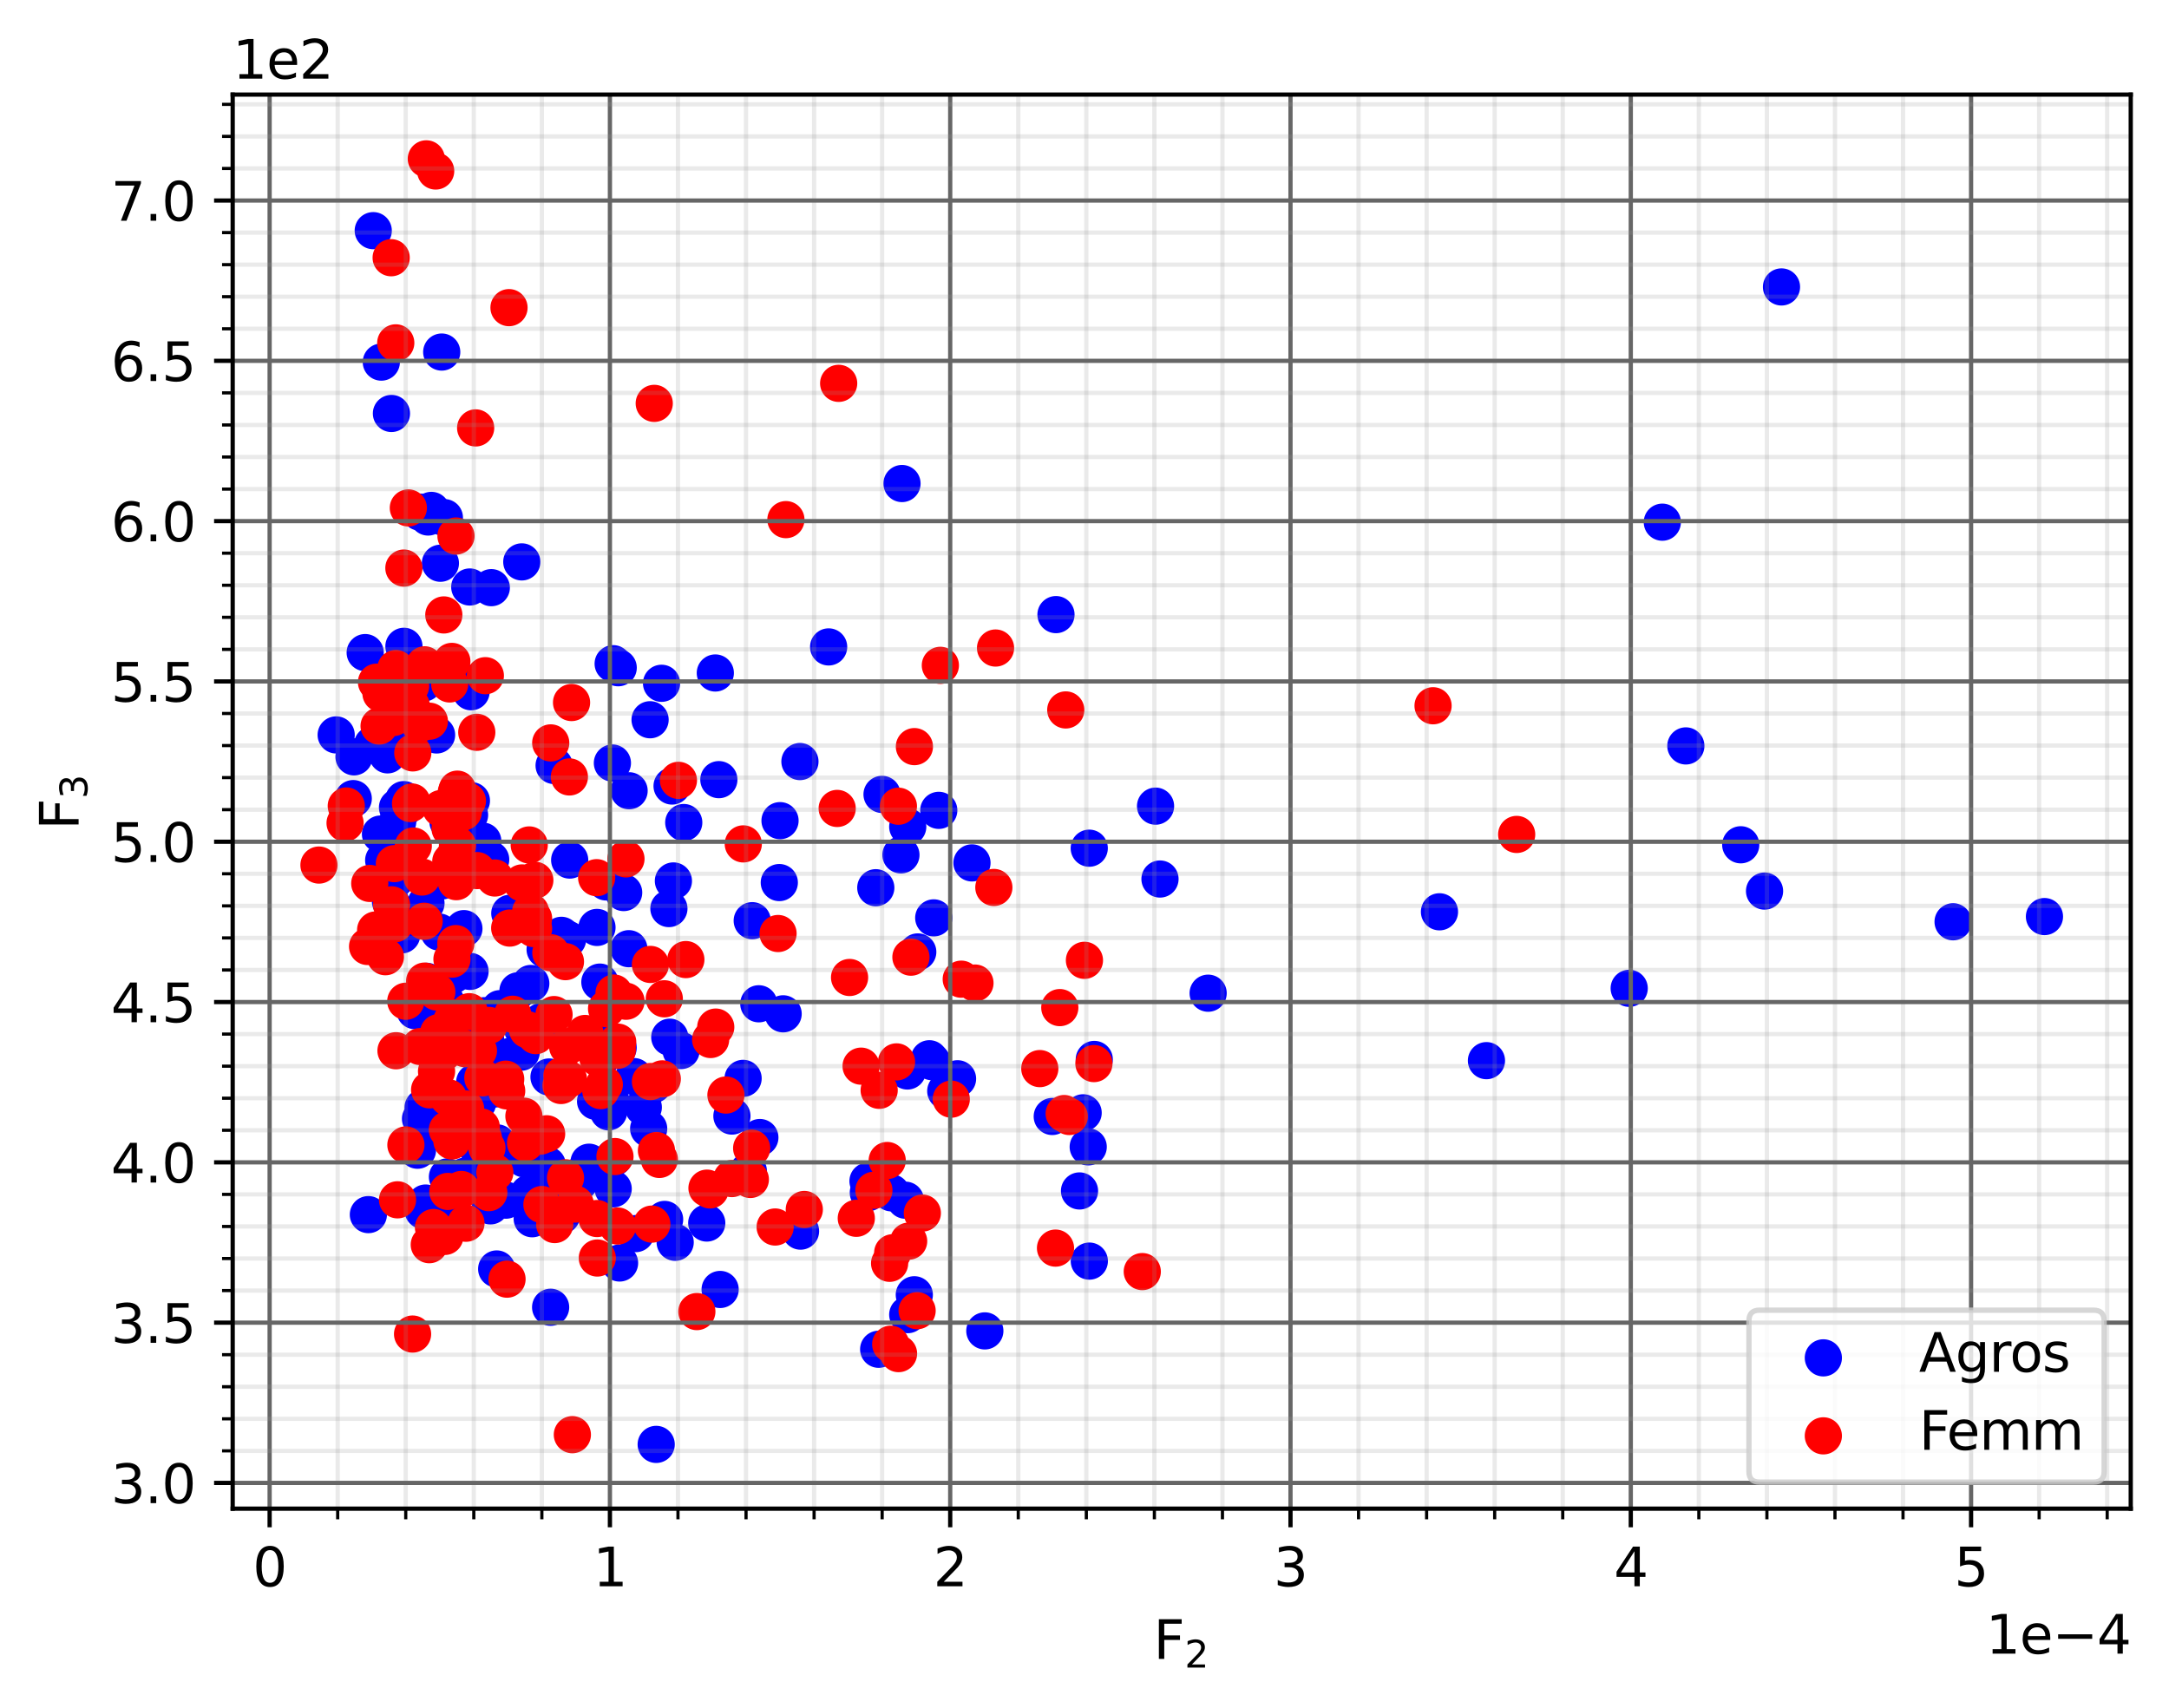 <?xml version="1.0" encoding="utf-8" standalone="no"?>
<!DOCTYPE svg PUBLIC "-//W3C//DTD SVG 1.1//EN"
  "http://www.w3.org/Graphics/SVG/1.1/DTD/svg11.dtd">
<svg height="321.467pt" version="1.1" viewBox="0 0 408.101 321.467" width="408.101pt" xmlns="http://www.w3.org/2000/svg" xmlns:xlink="http://www.w3.org/1999/xlink">
 <defs>
  <style type="text/css">*{stroke-linecap:butt;stroke-linejoin:round;}</style>
 </defs>
 <g id="figure_1">
  <g id="patch_1">
   <path d="M 0 321.467 
L 408.101 321.467 
L 408.101 0 
L 0 0 
z
" style="fill:#ffffff;"/>
  </g>
  <g id="axes_1">
   <g id="patch_2">
    <path d="M 43.781 283.91 
L 400.901 283.91 
L 400.901 17.798 
L 43.781 17.798 
z
" style="fill:#ffffff;"/>
   </g>
   <g id="PathCollection_1">
    <defs>
     <path d="M 0 3 
C 0.796 3 1.559 2.684 2.121 2.121 
C 2.684 1.559 3 0.796 3 0 
C 3 -0.796 2.684 -1.559 2.121 -2.121 
C 1.559 -2.684 0.796 -3 0 -3 
C -0.796 -3 -1.559 -2.684 -2.121 -2.121 
C -2.684 -1.559 -3 -0.796 -3 0 
C -3 0.796 -2.684 1.559 -2.121 2.121 
C -1.559 2.684 -0.796 3 0 3 
z
" id="m31192f5e20" style="stroke:#0000ff;"/>
    </defs>
    <g clip-path="url(#p81551bef41)">
     <use style="fill:#0000ff;stroke:#0000ff;" x="335.191" xlink:href="#m31192f5e20" y="53.998"/>
     <use style="fill:#0000ff;stroke:#0000ff;" x="82.143" xlink:href="#m31192f5e20" y="138.306"/>
     <use style="fill:#0000ff;stroke:#0000ff;" x="182.878" xlink:href="#m31192f5e20" y="162.384"/>
     <use style="fill:#0000ff;stroke:#0000ff;" x="217.419" xlink:href="#m31192f5e20" y="151.706"/>
     <use style="fill:#0000ff;stroke:#0000ff;" x="270.84" xlink:href="#m31192f5e20" y="171.588"/>
     <use style="fill:#0000ff;stroke:#0000ff;" x="82.861" xlink:href="#m31192f5e20" y="105.994"/>
     <use style="fill:#0000ff;stroke:#0000ff;" x="317.195" xlink:href="#m31192f5e20" y="140.371"/>
     <use style="fill:#0000ff;stroke:#0000ff;" x="124.47" xlink:href="#m31192f5e20" y="128.585"/>
     <use style="fill:#0000ff;stroke:#0000ff;" x="141.534" xlink:href="#m31192f5e20" y="173.261"/>
     <use style="fill:#0000ff;stroke:#0000ff;" x="97.458" xlink:href="#m31192f5e20" y="186.453"/>
     <use style="fill:#0000ff;stroke:#0000ff;" x="155.91" xlink:href="#m31192f5e20" y="121.741"/>
     <use style="fill:#0000ff;stroke:#0000ff;" x="332.002" xlink:href="#m31192f5e20" y="167.688"/>
     <use style="fill:#0000ff;stroke:#0000ff;" x="87.413" xlink:href="#m31192f5e20" y="128.466"/>
     <use style="fill:#0000ff;stroke:#0000ff;" x="92.44" xlink:href="#m31192f5e20" y="110.587"/>
     <use style="fill:#0000ff;stroke:#0000ff;" x="128.649" xlink:href="#m31192f5e20" y="154.789"/>
     <use style="fill:#0000ff;stroke:#0000ff;" x="80.554" xlink:href="#m31192f5e20" y="97.293"/>
     <use style="fill:#0000ff;stroke:#0000ff;" x="165.957" xlink:href="#m31192f5e20" y="149.492"/>
     <use style="fill:#0000ff;stroke:#0000ff;" x="176.632" xlink:href="#m31192f5e20" y="152.497"/>
     <use style="fill:#0000ff;stroke:#0000ff;" x="122.315" xlink:href="#m31192f5e20" y="135.446"/>
     <use style="fill:#0000ff;stroke:#0000ff;" x="169.511" xlink:href="#m31192f5e20" y="160.881"/>
     <use style="fill:#0000ff;stroke:#0000ff;" x="169.712" xlink:href="#m31192f5e20" y="90.994"/>
     <use style="fill:#0000ff;stroke:#0000ff;" x="76.001" xlink:href="#m31192f5e20" y="121.627"/>
     <use style="fill:#0000ff;stroke:#0000ff;" x="134.588" xlink:href="#m31192f5e20" y="126.646"/>
     <use style="fill:#0000ff;stroke:#0000ff;" x="93.567" xlink:href="#m31192f5e20" y="215.081"/>
     <use style="fill:#0000ff;stroke:#0000ff;" x="172.678" xlink:href="#m31192f5e20" y="179.141"/>
     <use style="fill:#0000ff;stroke:#0000ff;" x="88.387" xlink:href="#m31192f5e20" y="110.463"/>
     <use style="fill:#0000ff;stroke:#0000ff;" x="75.972" xlink:href="#m31192f5e20" y="150.476"/>
     <use style="fill:#0000ff;stroke:#0000ff;" x="170.792" xlink:href="#m31192f5e20" y="155.582"/>
     <use style="fill:#0000ff;stroke:#0000ff;" x="73.651" xlink:href="#m31192f5e20" y="77.808"/>
     <use style="fill:#0000ff;stroke:#0000ff;" x="175.354" xlink:href="#m31192f5e20" y="199.79"/>
     <use style="fill:#0000ff;stroke:#0000ff;" x="70.227" xlink:href="#m31192f5e20" y="43.407"/>
     <use style="fill:#0000ff;stroke:#0000ff;" x="104.257" xlink:href="#m31192f5e20" y="144.056"/>
     <use style="fill:#0000ff;stroke:#0000ff;" x="114.989" xlink:href="#m31192f5e20" y="207.316"/>
     <use style="fill:#0000ff;stroke:#0000ff;" x="73.468" xlink:href="#m31192f5e20" y="169.635"/>
     <use style="fill:#0000ff;stroke:#0000ff;" x="204.943" xlink:href="#m31192f5e20" y="159.617"/>
     <use style="fill:#0000ff;stroke:#0000ff;" x="135.254" xlink:href="#m31192f5e20" y="146.718"/>
     <use style="fill:#0000ff;stroke:#0000ff;" x="177.946" xlink:href="#m31192f5e20" y="205.328"/>
     <use style="fill:#0000ff;stroke:#0000ff;" x="95.923" xlink:href="#m31192f5e20" y="171.874"/>
     <use style="fill:#0000ff;stroke:#0000ff;" x="126.452" xlink:href="#m31192f5e20" y="147.917"/>
     <use style="fill:#0000ff;stroke:#0000ff;" x="312.769" xlink:href="#m31192f5e20" y="98.267"/>
     <use style="fill:#0000ff;stroke:#0000ff;" x="279.679" xlink:href="#m31192f5e20" y="199.599"/>
     <use style="fill:#0000ff;stroke:#0000ff;" x="78.987" xlink:href="#m31192f5e20" y="96.368"/>
     <use style="fill:#0000ff;stroke:#0000ff;" x="146.628" xlink:href="#m31192f5e20" y="166.088"/>
     <use style="fill:#0000ff;stroke:#0000ff;" x="71.747" xlink:href="#m31192f5e20" y="68.143"/>
     <use style="fill:#0000ff;stroke:#0000ff;" x="150.509" xlink:href="#m31192f5e20" y="143.313"/>
     <use style="fill:#0000ff;stroke:#0000ff;" x="114.055" xlink:href="#m31192f5e20" y="165.969"/>
     <use style="fill:#0000ff;stroke:#0000ff;" x="327.522" xlink:href="#m31192f5e20" y="158.975"/>
     <use style="fill:#0000ff;stroke:#0000ff;" x="198.685" xlink:href="#m31192f5e20" y="115.661"/>
     <use style="fill:#0000ff;stroke:#0000ff;" x="86.323" xlink:href="#m31192f5e20" y="161.798"/>
     <use style="fill:#0000ff;stroke:#0000ff;" x="367.477" xlink:href="#m31192f5e20" y="173.465"/>
     <use style="fill:#0000ff;stroke:#0000ff;" x="87.731" xlink:href="#m31192f5e20" y="152.494"/>
     <use style="fill:#0000ff;stroke:#0000ff;" x="205.89" xlink:href="#m31192f5e20" y="199.372"/>
     <use style="fill:#0000ff;stroke:#0000ff;" x="107.187" xlink:href="#m31192f5e20" y="161.85"/>
     <use style="fill:#0000ff;stroke:#0000ff;" x="98.176" xlink:href="#m31192f5e20" y="105.74"/>
     <use style="fill:#0000ff;stroke:#0000ff;" x="110.826" xlink:href="#m31192f5e20" y="218.711"/>
     <use style="fill:#0000ff;stroke:#0000ff;" x="306.538" xlink:href="#m31192f5e20" y="185.986"/>
     <use style="fill:#0000ff;stroke:#0000ff;" x="142.772" xlink:href="#m31192f5e20" y="188.898"/>
     <use style="fill:#0000ff;stroke:#0000ff;" x="163.375" xlink:href="#m31192f5e20" y="224.434"/>
     <use style="fill:#0000ff;stroke:#0000ff;" x="92.324" xlink:href="#m31192f5e20" y="161.764"/>
     <use style="fill:#0000ff;stroke:#0000ff;" x="81.166" xlink:href="#m31192f5e20" y="96.049"/>
     <use style="fill:#0000ff;stroke:#0000ff;" x="180.164" xlink:href="#m31192f5e20" y="203.007"/>
     <use style="fill:#0000ff;stroke:#0000ff;" x="103.296" xlink:href="#m31192f5e20" y="202.674"/>
     <use style="fill:#0000ff;stroke:#0000ff;" x="83.111" xlink:href="#m31192f5e20" y="66.251"/>
     <use style="fill:#0000ff;stroke:#0000ff;" x="174.864" xlink:href="#m31192f5e20" y="199.244"/>
     <use style="fill:#0000ff;stroke:#0000ff;" x="101.875" xlink:href="#m31192f5e20" y="192.23"/>
     <use style="fill:#0000ff;stroke:#0000ff;" x="76.587" xlink:href="#m31192f5e20" y="128.152"/>
     <use style="fill:#0000ff;stroke:#0000ff;" x="128.147" xlink:href="#m31192f5e20" y="197.689"/>
     <use style="fill:#0000ff;stroke:#0000ff;" x="118.318" xlink:href="#m31192f5e20" y="178.532"/>
     <use style="fill:#0000ff;stroke:#0000ff;" x="384.669" xlink:href="#m31192f5e20" y="172.485"/>
     <use style="fill:#0000ff;stroke:#0000ff;" x="122.934" xlink:href="#m31192f5e20" y="204.095"/>
     <use style="fill:#0000ff;stroke:#0000ff;" x="74.847" xlink:href="#m31192f5e20" y="172.562"/>
     <use style="fill:#0000ff;stroke:#0000ff;" x="218.255" xlink:href="#m31192f5e20" y="165.419"/>
     <use style="fill:#0000ff;stroke:#0000ff;" x="137.711" xlink:href="#m31192f5e20" y="210.021"/>
     <use style="fill:#0000ff;stroke:#0000ff;" x="125.856" xlink:href="#m31192f5e20" y="170.98"/>
     <use style="fill:#0000ff;stroke:#0000ff;" x="115.576" xlink:href="#m31192f5e20" y="165.621"/>
     <use style="fill:#0000ff;stroke:#0000ff;" x="83.857" xlink:href="#m31192f5e20" y="195.187"/>
     <use style="fill:#0000ff;stroke:#0000ff;" x="102.566" xlink:href="#m31192f5e20" y="178.681"/>
     <use style="fill:#0000ff;stroke:#0000ff;" x="87.46" xlink:href="#m31192f5e20" y="221.346"/>
     <use style="fill:#0000ff;stroke:#0000ff;" x="80.27" xlink:href="#m31192f5e20" y="184.668"/>
     <use style="fill:#0000ff;stroke:#0000ff;" x="115.368" xlink:href="#m31192f5e20" y="124.899"/>
     <use style="fill:#0000ff;stroke:#0000ff;" x="146.763" xlink:href="#m31192f5e20" y="154.436"/>
     <use style="fill:#0000ff;stroke:#0000ff;" x="170.734" xlink:href="#m31192f5e20" y="201.543"/>
     <use style="fill:#0000ff;stroke:#0000ff;" x="113.223" xlink:href="#m31192f5e20" y="198.993"/>
     <use style="fill:#0000ff;stroke:#0000ff;" x="88.697" xlink:href="#m31192f5e20" y="150.672"/>
     <use style="fill:#0000ff;stroke:#0000ff;" x="83.614" xlink:href="#m31192f5e20" y="97.412"/>
     <use style="fill:#0000ff;stroke:#0000ff;" x="71.587" xlink:href="#m31192f5e20" y="156.961"/>
     <use style="fill:#0000ff;stroke:#0000ff;" x="88.634" xlink:href="#m31192f5e20" y="130.178"/>
     <use style="fill:#0000ff;stroke:#0000ff;" x="116.318" xlink:href="#m31192f5e20" y="125.657"/>
     <use style="fill:#0000ff;stroke:#0000ff;" x="70.086" xlink:href="#m31192f5e20" y="140.155"/>
     <use style="fill:#0000ff;stroke:#0000ff;" x="90.834" xlink:href="#m31192f5e20" y="158.284"/>
     <use style="fill:#0000ff;stroke:#0000ff;" x="204.75" xlink:href="#m31192f5e20" y="215.821"/>
     <use style="fill:#0000ff;stroke:#0000ff;" x="76.006" xlink:href="#m31192f5e20" y="152.067"/>
     <use style="fill:#0000ff;stroke:#0000ff;" x="118.366" xlink:href="#m31192f5e20" y="148.811"/>
     <use style="fill:#0000ff;stroke:#0000ff;" x="119.293" xlink:href="#m31192f5e20" y="202.6"/>
     <use style="fill:#0000ff;stroke:#0000ff;" x="203.113" xlink:href="#m31192f5e20" y="224.119"/>
     <use style="fill:#0000ff;stroke:#0000ff;" x="115.483" xlink:href="#m31192f5e20" y="217.88"/>
     <use style="fill:#0000ff;stroke:#0000ff;" x="105.625" xlink:href="#m31192f5e20" y="176.016"/>
     <use style="fill:#0000ff;stroke:#0000ff;" x="197.984" xlink:href="#m31192f5e20" y="210.103"/>
     <use style="fill:#0000ff;stroke:#0000ff;" x="77.893" xlink:href="#m31192f5e20" y="172.393"/>
     <use style="fill:#0000ff;stroke:#0000ff;" x="106.799" xlink:href="#m31192f5e20" y="176.756"/>
     <use style="fill:#0000ff;stroke:#0000ff;" x="111.987" xlink:href="#m31192f5e20" y="194.952"/>
     <use style="fill:#0000ff;stroke:#0000ff;" x="163.315" xlink:href="#m31192f5e20" y="222.261"/>
     <use style="fill:#0000ff;stroke:#0000ff;" x="87.948" xlink:href="#m31192f5e20" y="194.448"/>
     <use style="fill:#0000ff;stroke:#0000ff;" x="170.354" xlink:href="#m31192f5e20" y="225.862"/>
     <use style="fill:#0000ff;stroke:#0000ff;" x="75.394" xlink:href="#m31192f5e20" y="136"/>
     <use style="fill:#0000ff;stroke:#0000ff;" x="126.019" xlink:href="#m31192f5e20" y="195.191"/>
     <use style="fill:#0000ff;stroke:#0000ff;" x="75.579" xlink:href="#m31192f5e20" y="175.93"/>
     <use style="fill:#0000ff;stroke:#0000ff;" x="85.816" xlink:href="#m31192f5e20" y="190.991"/>
     <use style="fill:#0000ff;stroke:#0000ff;" x="98.322" xlink:href="#m31192f5e20" y="193.607"/>
     <use style="fill:#0000ff;stroke:#0000ff;" x="84.186" xlink:href="#m31192f5e20" y="221.474"/>
     <use style="fill:#0000ff;stroke:#0000ff;" x="72.995" xlink:href="#m31192f5e20" y="164.473"/>
     <use style="fill:#0000ff;stroke:#0000ff;" x="167.704" xlink:href="#m31192f5e20" y="224.472"/>
     <use style="fill:#0000ff;stroke:#0000ff;" x="89.319" xlink:href="#m31192f5e20" y="203.634"/>
     <use style="fill:#0000ff;stroke:#0000ff;" x="95.716" xlink:href="#m31192f5e20" y="198.858"/>
     <use style="fill:#0000ff;stroke:#0000ff;" x="203.796" xlink:href="#m31192f5e20" y="209.415"/>
     <use style="fill:#0000ff;stroke:#0000ff;" x="108.327" xlink:href="#m31192f5e20" y="221.555"/>
     <use style="fill:#0000ff;stroke:#0000ff;" x="147.348" xlink:href="#m31192f5e20" y="190.787"/>
     <use style="fill:#0000ff;stroke:#0000ff;" x="114.513" xlink:href="#m31192f5e20" y="209.235"/>
     <use style="fill:#0000ff;stroke:#0000ff;" x="172.029" xlink:href="#m31192f5e20" y="243.657"/>
     <use style="fill:#0000ff;stroke:#0000ff;" x="98.643" xlink:href="#m31192f5e20" y="218.075"/>
     <use style="fill:#0000ff;stroke:#0000ff;" x="110.76" xlink:href="#m31192f5e20" y="219.956"/>
     <use style="fill:#0000ff;stroke:#0000ff;" x="102.974" xlink:href="#m31192f5e20" y="219.237"/>
     <use style="fill:#0000ff;stroke:#0000ff;" x="204.958" xlink:href="#m31192f5e20" y="237.321"/>
     <use style="fill:#0000ff;stroke:#0000ff;" x="79.603" xlink:href="#m31192f5e20" y="208.414"/>
     <use style="fill:#0000ff;stroke:#0000ff;" x="132.976" xlink:href="#m31192f5e20" y="230.156"/>
     <use style="fill:#0000ff;stroke:#0000ff;" x="93.451" xlink:href="#m31192f5e20" y="238.802"/>
     <use style="fill:#0000ff;stroke:#0000ff;" x="79.724" xlink:href="#m31192f5e20" y="213.511"/>
     <use style="fill:#0000ff;stroke:#0000ff;" x="116.304" xlink:href="#m31192f5e20" y="197.171"/>
     <use style="fill:#0000ff;stroke:#0000ff;" x="98.068" xlink:href="#m31192f5e20" y="198.002"/>
     <use style="fill:#0000ff;stroke:#0000ff;" x="100.135" xlink:href="#m31192f5e20" y="229.349"/>
     <use style="fill:#0000ff;stroke:#0000ff;" x="72.191" xlink:href="#m31192f5e20" y="161.898"/>
     <use style="fill:#0000ff;stroke:#0000ff;" x="91.456" xlink:href="#m31192f5e20" y="200.222"/>
     <use style="fill:#0000ff;stroke:#0000ff;" x="109.057" xlink:href="#m31192f5e20" y="222.409"/>
     <use style="fill:#0000ff;stroke:#0000ff;" x="85.283" xlink:href="#m31192f5e20" y="183.467"/>
     <use style="fill:#0000ff;stroke:#0000ff;" x="92.286" xlink:href="#m31192f5e20" y="226.931"/>
     <use style="fill:#0000ff;stroke:#0000ff;" x="122.048" xlink:href="#m31192f5e20" y="212.402"/>
     <use style="fill:#0000ff;stroke:#0000ff;" x="63.252" xlink:href="#m31192f5e20" y="138.299"/>
     <use style="fill:#0000ff;stroke:#0000ff;" x="93.008" xlink:href="#m31192f5e20" y="204.94"/>
     <use style="fill:#0000ff;stroke:#0000ff;" x="80.084" xlink:href="#m31192f5e20" y="226.394"/>
     <use style="fill:#0000ff;stroke:#0000ff;" x="83.064" xlink:href="#m31192f5e20" y="165.789"/>
     <use style="fill:#0000ff;stroke:#0000ff;" x="91.354" xlink:href="#m31192f5e20" y="195.521"/>
     <use style="fill:#0000ff;stroke:#0000ff;" x="82.622" xlink:href="#m31192f5e20" y="175.395"/>
     <use style="fill:#0000ff;stroke:#0000ff;" x="101.285" xlink:href="#m31192f5e20" y="228.419"/>
     <use style="fill:#0000ff;stroke:#0000ff;" x="150.623" xlink:href="#m31192f5e20" y="231.679"/>
     <use style="fill:#0000ff;stroke:#0000ff;" x="101.864" xlink:href="#m31192f5e20" y="225.44"/>
     <use style="fill:#0000ff;stroke:#0000ff;" x="74.831" xlink:href="#m31192f5e20" y="154.609"/>
     <use style="fill:#0000ff;stroke:#0000ff;" x="119.6" xlink:href="#m31192f5e20" y="232.149"/>
     <use style="fill:#0000ff;stroke:#0000ff;" x="94.054" xlink:href="#m31192f5e20" y="189.82"/>
     <use style="fill:#0000ff;stroke:#0000ff;" x="68.712" xlink:href="#m31192f5e20" y="122.808"/>
     <use style="fill:#0000ff;stroke:#0000ff;" x="99.867" xlink:href="#m31192f5e20" y="185.079"/>
     <use style="fill:#0000ff;stroke:#0000ff;" x="139.816" xlink:href="#m31192f5e20" y="202.934"/>
     <use style="fill:#0000ff;stroke:#0000ff;" x="79.126" xlink:href="#m31192f5e20" y="210.531"/>
     <use style="fill:#0000ff;stroke:#0000ff;" x="170.792" xlink:href="#m31192f5e20" y="247.395"/>
     <use style="fill:#0000ff;stroke:#0000ff;" x="83.56" xlink:href="#m31192f5e20" y="197.702"/>
     <use style="fill:#0000ff;stroke:#0000ff;" x="89.873" xlink:href="#m31192f5e20" y="207.535"/>
     <use style="fill:#0000ff;stroke:#0000ff;" x="91.705" xlink:href="#m31192f5e20" y="221.322"/>
     <use style="fill:#0000ff;stroke:#0000ff;" x="175.684" xlink:href="#m31192f5e20" y="172.732"/>
     <use style="fill:#0000ff;stroke:#0000ff;" x="83.937" xlink:href="#m31192f5e20" y="228.948"/>
     <use style="fill:#0000ff;stroke:#0000ff;" x="80.146" xlink:href="#m31192f5e20" y="170.006"/>
     <use style="fill:#0000ff;stroke:#0000ff;" x="112.061" xlink:href="#m31192f5e20" y="207.242"/>
     <use style="fill:#0000ff;stroke:#0000ff;" x="99.503" xlink:href="#m31192f5e20" y="224.573"/>
     <use style="fill:#0000ff;stroke:#0000ff;" x="79.621" xlink:href="#m31192f5e20" y="227.8"/>
     <use style="fill:#0000ff;stroke:#0000ff;" x="95.191" xlink:href="#m31192f5e20" y="225.853"/>
     <use style="fill:#0000ff;stroke:#0000ff;" x="185.298" xlink:href="#m31192f5e20" y="250.454"/>
     <use style="fill:#0000ff;stroke:#0000ff;" x="74.791" xlink:href="#m31192f5e20" y="151.948"/>
     <use style="fill:#0000ff;stroke:#0000ff;" x="126.702" xlink:href="#m31192f5e20" y="165.783"/>
     <use style="fill:#0000ff;stroke:#0000ff;" x="74.385" xlink:href="#m31192f5e20" y="165.499"/>
     <use style="fill:#0000ff;stroke:#0000ff;" x="66.61" xlink:href="#m31192f5e20" y="142.427"/>
     <use style="fill:#0000ff;stroke:#0000ff;" x="86.093" xlink:href="#m31192f5e20" y="181.607"/>
     <use style="fill:#0000ff;stroke:#0000ff;" x="140.799" xlink:href="#m31192f5e20" y="220.357"/>
     <use style="fill:#0000ff;stroke:#0000ff;" x="81.691" xlink:href="#m31192f5e20" y="211.524"/>
     <use style="fill:#0000ff;stroke:#0000ff;" x="116.573" xlink:href="#m31192f5e20" y="237.676"/>
     <use style="fill:#0000ff;stroke:#0000ff;" x="135.495" xlink:href="#m31192f5e20" y="242.659"/>
     <use style="fill:#0000ff;stroke:#0000ff;" x="100.102" xlink:href="#m31192f5e20" y="172.589"/>
     <use style="fill:#0000ff;stroke:#0000ff;" x="84.285" xlink:href="#m31192f5e20" y="154.649"/>
     <use style="fill:#0000ff;stroke:#0000ff;" x="91.103" xlink:href="#m31192f5e20" y="191.141"/>
     <use style="fill:#0000ff;stroke:#0000ff;" x="79.592" xlink:href="#m31192f5e20" y="186.579"/>
     <use style="fill:#0000ff;stroke:#0000ff;" x="81.457" xlink:href="#m31192f5e20" y="187.872"/>
     <use style="fill:#0000ff;stroke:#0000ff;" x="88.438" xlink:href="#m31192f5e20" y="182.8"/>
     <use style="fill:#0000ff;stroke:#0000ff;" x="87.283" xlink:href="#m31192f5e20" y="174.755"/>
     <use style="fill:#0000ff;stroke:#0000ff;" x="78.551" xlink:href="#m31192f5e20" y="216.453"/>
     <use style="fill:#0000ff;stroke:#0000ff;" x="72.924" xlink:href="#m31192f5e20" y="161.127"/>
     <use style="fill:#0000ff;stroke:#0000ff;" x="121.039" xlink:href="#m31192f5e20" y="208.373"/>
     <use style="fill:#0000ff;stroke:#0000ff;" x="89.565" xlink:href="#m31192f5e20" y="215.637"/>
     <use style="fill:#0000ff;stroke:#0000ff;" x="164.782" xlink:href="#m31192f5e20" y="167.057"/>
     <use style="fill:#0000ff;stroke:#0000ff;" x="142.969" xlink:href="#m31192f5e20" y="214.065"/>
     <use style="fill:#0000ff;stroke:#0000ff;" x="127.036" xlink:href="#m31192f5e20" y="233.782"/>
     <use style="fill:#0000ff;stroke:#0000ff;" x="165.323" xlink:href="#m31192f5e20" y="253.913"/>
     <use style="fill:#0000ff;stroke:#0000ff;" x="117.343" xlink:href="#m31192f5e20" y="167.966"/>
     <use style="fill:#0000ff;stroke:#0000ff;" x="88.347" xlink:href="#m31192f5e20" y="153.365"/>
     <use style="fill:#0000ff;stroke:#0000ff;" x="79.737" xlink:href="#m31192f5e20" y="128.527"/>
     <use style="fill:#0000ff;stroke:#0000ff;" x="103.601" xlink:href="#m31192f5e20" y="246.009"/>
     <use style="fill:#0000ff;stroke:#0000ff;" x="78.555" xlink:href="#m31192f5e20" y="129.011"/>
     <use style="fill:#0000ff;stroke:#0000ff;" x="105.674" xlink:href="#m31192f5e20" y="228.714"/>
     <use style="fill:#0000ff;stroke:#0000ff;" x="66.466" xlink:href="#m31192f5e20" y="150.283"/>
     <use style="fill:#0000ff;stroke:#0000ff;" x="125.049" xlink:href="#m31192f5e20" y="229.481"/>
     <use style="fill:#0000ff;stroke:#0000ff;" x="115.224" xlink:href="#m31192f5e20" y="143.588"/>
     <use style="fill:#0000ff;stroke:#0000ff;" x="83.879" xlink:href="#m31192f5e20" y="188.48"/>
     <use style="fill:#0000ff;stroke:#0000ff;" x="112.867" xlink:href="#m31192f5e20" y="184.819"/>
     <use style="fill:#0000ff;stroke:#0000ff;" x="115.372" xlink:href="#m31192f5e20" y="223.724"/>
     <use style="fill:#0000ff;stroke:#0000ff;" x="78.092" xlink:href="#m31192f5e20" y="190.195"/>
     <use style="fill:#0000ff;stroke:#0000ff;" x="227.314" xlink:href="#m31192f5e20" y="186.905"/>
     <use style="fill:#0000ff;stroke:#0000ff;" x="89.806" xlink:href="#m31192f5e20" y="214.578"/>
     <use style="fill:#0000ff;stroke:#0000ff;" x="112.323" xlink:href="#m31192f5e20" y="174.529"/>
     <use style="fill:#0000ff;stroke:#0000ff;" x="72.918" xlink:href="#m31192f5e20" y="142.053"/>
     <use style="fill:#0000ff;stroke:#0000ff;" x="69.309" xlink:href="#m31192f5e20" y="228.572"/>
     <use style="fill:#0000ff;stroke:#0000ff;" x="99.652" xlink:href="#m31192f5e20" y="174.015"/>
     <use style="fill:#0000ff;stroke:#0000ff;" x="123.464" xlink:href="#m31192f5e20" y="271.814"/>
    </g>
   </g>
   <g id="PathCollection_2">
    <defs>
     <path d="M 0 3 
C 0.796 3 1.559 2.684 2.121 2.121 
C 2.684 1.559 3 0.796 3 0 
C 3 -0.796 2.684 -1.559 2.121 -2.121 
C 1.559 -2.684 0.796 -3 0 -3 
C -0.796 -3 -1.559 -2.684 -2.121 -2.121 
C -2.684 -1.559 -3 -0.796 -3 0 
C -3 0.796 -2.684 1.559 -2.121 2.121 
C -1.559 2.684 -0.796 3 0 3 
z
" id="m06da90cdea" style="stroke:#ff0000;"/>
    </defs>
    <g clip-path="url(#p81551bef41)">
     <use style="fill:#ff0000;stroke:#ff0000;" x="113.704" xlink:href="#m06da90cdea" y="204.101"/>
     <use style="fill:#ff0000;stroke:#ff0000;" x="89.494" xlink:href="#m06da90cdea" y="80.527"/>
     <use style="fill:#ff0000;stroke:#ff0000;" x="87.172" xlink:href="#m06da90cdea" y="152.778"/>
     <use style="fill:#ff0000;stroke:#ff0000;" x="157.518" xlink:href="#m06da90cdea" y="152.137"/>
     <use style="fill:#ff0000;stroke:#ff0000;" x="195.64" xlink:href="#m06da90cdea" y="201.095"/>
     <use style="fill:#ff0000;stroke:#ff0000;" x="269.633" xlink:href="#m06da90cdea" y="132.814"/>
     <use style="fill:#ff0000;stroke:#ff0000;" x="157.796" xlink:href="#m06da90cdea" y="72.14"/>
     <use style="fill:#ff0000;stroke:#ff0000;" x="77.26" xlink:href="#m06da90cdea" y="129.091"/>
     <use style="fill:#ff0000;stroke:#ff0000;" x="147.87" xlink:href="#m06da90cdea" y="97.787"/>
     <use style="fill:#ff0000;stroke:#ff0000;" x="73.598" xlink:href="#m06da90cdea" y="48.502"/>
     <use style="fill:#ff0000;stroke:#ff0000;" x="74.478" xlink:href="#m06da90cdea" y="125.802"/>
     <use style="fill:#ff0000;stroke:#ff0000;" x="146.391" xlink:href="#m06da90cdea" y="175.675"/>
     <use style="fill:#ff0000;stroke:#ff0000;" x="169.035" xlink:href="#m06da90cdea" y="151.719"/>
     <use style="fill:#ff0000;stroke:#ff0000;" x="159.848" xlink:href="#m06da90cdea" y="183.948"/>
     <use style="fill:#ff0000;stroke:#ff0000;" x="123.096" xlink:href="#m06da90cdea" y="75.909"/>
     <use style="fill:#ff0000;stroke:#ff0000;" x="76.83" xlink:href="#m06da90cdea" y="95.583"/>
     <use style="fill:#ff0000;stroke:#ff0000;" x="200.525" xlink:href="#m06da90cdea" y="133.6"/>
     <use style="fill:#ff0000;stroke:#ff0000;" x="116.224" xlink:href="#m06da90cdea" y="196.112"/>
     <use style="fill:#ff0000;stroke:#ff0000;" x="79.802" xlink:href="#m06da90cdea" y="173.368"/>
     <use style="fill:#ff0000;stroke:#ff0000;" x="99.577" xlink:href="#m06da90cdea" y="159.006"/>
     <use style="fill:#ff0000;stroke:#ff0000;" x="134.67" xlink:href="#m06da90cdea" y="193.282"/>
     <use style="fill:#ff0000;stroke:#ff0000;" x="124.99" xlink:href="#m06da90cdea" y="187.959"/>
     <use style="fill:#ff0000;stroke:#ff0000;" x="84.17" xlink:href="#m06da90cdea" y="212.612"/>
     <use style="fill:#ff0000;stroke:#ff0000;" x="176.929" xlink:href="#m06da90cdea" y="125.211"/>
     <use style="fill:#ff0000;stroke:#ff0000;" x="74.54" xlink:href="#m06da90cdea" y="133.622"/>
     <use style="fill:#ff0000;stroke:#ff0000;" x="139.851" xlink:href="#m06da90cdea" y="158.809"/>
     <use style="fill:#ff0000;stroke:#ff0000;" x="85.794" xlink:href="#m06da90cdea" y="100.871"/>
     <use style="fill:#ff0000;stroke:#ff0000;" x="91.985" xlink:href="#m06da90cdea" y="192.969"/>
     <use style="fill:#ff0000;stroke:#ff0000;" x="84.61" xlink:href="#m06da90cdea" y="128.708"/>
     <use style="fill:#ff0000;stroke:#ff0000;" x="107.538" xlink:href="#m06da90cdea" y="132.207"/>
     <use style="fill:#ff0000;stroke:#ff0000;" x="89.706" xlink:href="#m06da90cdea" y="137.811"/>
     <use style="fill:#ff0000;stroke:#ff0000;" x="85.019" xlink:href="#m06da90cdea" y="124.468"/>
     <use style="fill:#ff0000;stroke:#ff0000;" x="171.391" xlink:href="#m06da90cdea" y="180.125"/>
     <use style="fill:#ff0000;stroke:#ff0000;" x="80.21" xlink:href="#m06da90cdea" y="29.894"/>
     <use style="fill:#ff0000;stroke:#ff0000;" x="168.687" xlink:href="#m06da90cdea" y="199.833"/>
     <use style="fill:#ff0000;stroke:#ff0000;" x="84.819" xlink:href="#m06da90cdea" y="162.093"/>
     <use style="fill:#ff0000;stroke:#ff0000;" x="112.259" xlink:href="#m06da90cdea" y="165.166"/>
     <use style="fill:#ff0000;stroke:#ff0000;" x="78.956" xlink:href="#m06da90cdea" y="136.183"/>
     <use style="fill:#ff0000;stroke:#ff0000;" x="81.973" xlink:href="#m06da90cdea" y="32.179"/>
     <use style="fill:#ff0000;stroke:#ff0000;" x="187.313" xlink:href="#m06da90cdea" y="121.949"/>
     <use style="fill:#ff0000;stroke:#ff0000;" x="82.977" xlink:href="#m06da90cdea" y="152.155"/>
     <use style="fill:#ff0000;stroke:#ff0000;" x="114.128" xlink:href="#m06da90cdea" y="189.814"/>
     <use style="fill:#ff0000;stroke:#ff0000;" x="127.648" xlink:href="#m06da90cdea" y="146.848"/>
     <use style="fill:#ff0000;stroke:#ff0000;" x="86.052" xlink:href="#m06da90cdea" y="148.51"/>
     <use style="fill:#ff0000;stroke:#ff0000;" x="201.187" xlink:href="#m06da90cdea" y="210.106"/>
     <use style="fill:#ff0000;stroke:#ff0000;" x="103.642" xlink:href="#m06da90cdea" y="179.296"/>
     <use style="fill:#ff0000;stroke:#ff0000;" x="77.242" xlink:href="#m06da90cdea" y="151.221"/>
     <use style="fill:#ff0000;stroke:#ff0000;" x="106.8" xlink:href="#m06da90cdea" y="196.937"/>
     <use style="fill:#ff0000;stroke:#ff0000;" x="285.363" xlink:href="#m06da90cdea" y="157.029"/>
     <use style="fill:#ff0000;stroke:#ff0000;" x="83.505" xlink:href="#m06da90cdea" y="115.722"/>
     <use style="fill:#ff0000;stroke:#ff0000;" x="89.745" xlink:href="#m06da90cdea" y="163.83"/>
     <use style="fill:#ff0000;stroke:#ff0000;" x="129.045" xlink:href="#m06da90cdea" y="180.579"/>
     <use style="fill:#ff0000;stroke:#ff0000;" x="77.398" xlink:href="#m06da90cdea" y="132.85"/>
     <use style="fill:#ff0000;stroke:#ff0000;" x="91.322" xlink:href="#m06da90cdea" y="127.156"/>
     <use style="fill:#ff0000;stroke:#ff0000;" x="116.142" xlink:href="#m06da90cdea" y="197.664"/>
     <use style="fill:#ff0000;stroke:#ff0000;" x="87.945" xlink:href="#m06da90cdea" y="150.718"/>
     <use style="fill:#ff0000;stroke:#ff0000;" x="85.85" xlink:href="#m06da90cdea" y="149.101"/>
     <use style="fill:#ff0000;stroke:#ff0000;" x="93.1" xlink:href="#m06da90cdea" y="165.227"/>
     <use style="fill:#ff0000;stroke:#ff0000;" x="79.891" xlink:href="#m06da90cdea" y="125.116"/>
     <use style="fill:#ff0000;stroke:#ff0000;" x="71.326" xlink:href="#m06da90cdea" y="136.629"/>
     <use style="fill:#ff0000;stroke:#ff0000;" x="74.463" xlink:href="#m06da90cdea" y="64.524"/>
     <use style="fill:#ff0000;stroke:#ff0000;" x="122.377" xlink:href="#m06da90cdea" y="181.492"/>
     <use style="fill:#ff0000;stroke:#ff0000;" x="105.728" xlink:href="#m06da90cdea" y="202.402"/>
     <use style="fill:#ff0000;stroke:#ff0000;" x="172.047" xlink:href="#m06da90cdea" y="140.502"/>
     <use style="fill:#ff0000;stroke:#ff0000;" x="172.556" xlink:href="#m06da90cdea" y="246.652"/>
     <use style="fill:#ff0000;stroke:#ff0000;" x="75.992" xlink:href="#m06da90cdea" y="106.902"/>
     <use style="fill:#ff0000;stroke:#ff0000;" x="95.77" xlink:href="#m06da90cdea" y="57.895"/>
     <use style="fill:#ff0000;stroke:#ff0000;" x="74.2" xlink:href="#m06da90cdea" y="162.524"/>
     <use style="fill:#ff0000;stroke:#ff0000;" x="103.619" xlink:href="#m06da90cdea" y="139.804"/>
     <use style="fill:#ff0000;stroke:#ff0000;" x="84.685" xlink:href="#m06da90cdea" y="155.927"/>
     <use style="fill:#ff0000;stroke:#ff0000;" x="95.903" xlink:href="#m06da90cdea" y="174.65"/>
     <use style="fill:#ff0000;stroke:#ff0000;" x="100.391" xlink:href="#m06da90cdea" y="172.815"/>
     <use style="fill:#ff0000;stroke:#ff0000;" x="79.392" xlink:href="#m06da90cdea" y="165.047"/>
     <use style="fill:#ff0000;stroke:#ff0000;" x="186.996" xlink:href="#m06da90cdea" y="167.007"/>
     <use style="fill:#ff0000;stroke:#ff0000;" x="77.503" xlink:href="#m06da90cdea" y="150.926"/>
     <use style="fill:#ff0000;stroke:#ff0000;" x="198.595" xlink:href="#m06da90cdea" y="234.874"/>
     <use style="fill:#ff0000;stroke:#ff0000;" x="205.822" xlink:href="#m06da90cdea" y="200.15"/>
     <use style="fill:#ff0000;stroke:#ff0000;" x="82.137" xlink:href="#m06da90cdea" y="201.601"/>
     <use style="fill:#ff0000;stroke:#ff0000;" x="100.628" xlink:href="#m06da90cdea" y="165.648"/>
     <use style="fill:#ff0000;stroke:#ff0000;" x="104.244" xlink:href="#m06da90cdea" y="190.93"/>
     <use style="fill:#ff0000;stroke:#ff0000;" x="90.963" xlink:href="#m06da90cdea" y="214.223"/>
     <use style="fill:#ff0000;stroke:#ff0000;" x="124.606" xlink:href="#m06da90cdea" y="203.025"/>
     <use style="fill:#ff0000;stroke:#ff0000;" x="90.02" xlink:href="#m06da90cdea" y="197.721"/>
     <use style="fill:#ff0000;stroke:#ff0000;" x="85.364" xlink:href="#m06da90cdea" y="191.529"/>
     <use style="fill:#ff0000;stroke:#ff0000;" x="98.875" xlink:href="#m06da90cdea" y="215.08"/>
     <use style="fill:#ff0000;stroke:#ff0000;" x="87.443" xlink:href="#m06da90cdea" y="197.332"/>
     <use style="fill:#ff0000;stroke:#ff0000;" x="86.076" xlink:href="#m06da90cdea" y="159.076"/>
     <use style="fill:#ff0000;stroke:#ff0000;" x="96.464" xlink:href="#m06da90cdea" y="190.868"/>
     <use style="fill:#ff0000;stroke:#ff0000;" x="117.788" xlink:href="#m06da90cdea" y="188.418"/>
     <use style="fill:#ff0000;stroke:#ff0000;" x="137.696" xlink:href="#m06da90cdea" y="221.787"/>
     <use style="fill:#ff0000;stroke:#ff0000;" x="107.132" xlink:href="#m06da90cdea" y="146.208"/>
     <use style="fill:#ff0000;stroke:#ff0000;" x="98.23" xlink:href="#m06da90cdea" y="166.152"/>
     <use style="fill:#ff0000;stroke:#ff0000;" x="76.347" xlink:href="#m06da90cdea" y="188.421"/>
     <use style="fill:#ff0000;stroke:#ff0000;" x="101.695" xlink:href="#m06da90cdea" y="213.792"/>
     <use style="fill:#ff0000;stroke:#ff0000;" x="100.398" xlink:href="#m06da90cdea" y="174.744"/>
     <use style="fill:#ff0000;stroke:#ff0000;" x="74.004" xlink:href="#m06da90cdea" y="135.034"/>
     <use style="fill:#ff0000;stroke:#ff0000;" x="122.381" xlink:href="#m06da90cdea" y="203.533"/>
     <use style="fill:#ff0000;stroke:#ff0000;" x="87.673" xlink:href="#m06da90cdea" y="230.194"/>
     <use style="fill:#ff0000;stroke:#ff0000;" x="117.775" xlink:href="#m06da90cdea" y="161.626"/>
     <use style="fill:#ff0000;stroke:#ff0000;" x="84.263" xlink:href="#m06da90cdea" y="224.211"/>
     <use style="fill:#ff0000;stroke:#ff0000;" x="102.85" xlink:href="#m06da90cdea" y="213.363"/>
     <use style="fill:#ff0000;stroke:#ff0000;" x="115.53" xlink:href="#m06da90cdea" y="186.876"/>
     <use style="fill:#ff0000;stroke:#ff0000;" x="95.333" xlink:href="#m06da90cdea" y="205.29"/>
     <use style="fill:#ff0000;stroke:#ff0000;" x="100.8" xlink:href="#m06da90cdea" y="194.887"/>
     <use style="fill:#ff0000;stroke:#ff0000;" x="204.039" xlink:href="#m06da90cdea" y="180.718"/>
     <use style="fill:#ff0000;stroke:#ff0000;" x="131.114" xlink:href="#m06da90cdea" y="246.82"/>
     <use style="fill:#ff0000;stroke:#ff0000;" x="80.833" xlink:href="#m06da90cdea" y="205.092"/>
     <use style="fill:#ff0000;stroke:#ff0000;" x="79.07" xlink:href="#m06da90cdea" y="196.95"/>
     <use style="fill:#ff0000;stroke:#ff0000;" x="99.265" xlink:href="#m06da90cdea" y="193.791"/>
     <use style="fill:#ff0000;stroke:#ff0000;" x="200.226" xlink:href="#m06da90cdea" y="209.561"/>
     <use style="fill:#ff0000;stroke:#ff0000;" x="136.587" xlink:href="#m06da90cdea" y="206.072"/>
     <use style="fill:#ff0000;stroke:#ff0000;" x="161.113" xlink:href="#m06da90cdea" y="229.265"/>
     <use style="fill:#ff0000;stroke:#ff0000;" x="112.332" xlink:href="#m06da90cdea" y="229.311"/>
     <use style="fill:#ff0000;stroke:#ff0000;" x="64.927" xlink:href="#m06da90cdea" y="154.892"/>
     <use style="fill:#ff0000;stroke:#ff0000;" x="199.403" xlink:href="#m06da90cdea" y="189.616"/>
     <use style="fill:#ff0000;stroke:#ff0000;" x="99.833" xlink:href="#m06da90cdea" y="171.605"/>
     <use style="fill:#ff0000;stroke:#ff0000;" x="81.56" xlink:href="#m06da90cdea" y="231.001"/>
     <use style="fill:#ff0000;stroke:#ff0000;" x="124.062" xlink:href="#m06da90cdea" y="218.186"/>
     <use style="fill:#ff0000;stroke:#ff0000;" x="214.921" xlink:href="#m06da90cdea" y="239.296"/>
     <use style="fill:#ff0000;stroke:#ff0000;" x="95.399" xlink:href="#m06da90cdea" y="240.717"/>
     <use style="fill:#ff0000;stroke:#ff0000;" x="106.391" xlink:href="#m06da90cdea" y="180.969"/>
     <use style="fill:#ff0000;stroke:#ff0000;" x="116.206" xlink:href="#m06da90cdea" y="230.72"/>
     <use style="fill:#ff0000;stroke:#ff0000;" x="170.964" xlink:href="#m06da90cdea" y="233.569"/>
     <use style="fill:#ff0000;stroke:#ff0000;" x="106.404" xlink:href="#m06da90cdea" y="221.646"/>
     <use style="fill:#ff0000;stroke:#ff0000;" x="69.572" xlink:href="#m06da90cdea" y="166.251"/>
     <use style="fill:#ff0000;stroke:#ff0000;" x="91.97" xlink:href="#m06da90cdea" y="224.436"/>
     <use style="fill:#ff0000;stroke:#ff0000;" x="90.553" xlink:href="#m06da90cdea" y="212.087"/>
     <use style="fill:#ff0000;stroke:#ff0000;" x="83.703" xlink:href="#m06da90cdea" y="232.676"/>
     <use style="fill:#ff0000;stroke:#ff0000;" x="85.434" xlink:href="#m06da90cdea" y="161.322"/>
     <use style="fill:#ff0000;stroke:#ff0000;" x="71.684" xlink:href="#m06da90cdea" y="130.506"/>
     <use style="fill:#ff0000;stroke:#ff0000;" x="164.427" xlink:href="#m06da90cdea" y="223.99"/>
     <use style="fill:#ff0000;stroke:#ff0000;" x="70.838" xlink:href="#m06da90cdea" y="128.376"/>
     <use style="fill:#ff0000;stroke:#ff0000;" x="90.847" xlink:href="#m06da90cdea" y="202.834"/>
     <use style="fill:#ff0000;stroke:#ff0000;" x="87.608" xlink:href="#m06da90cdea" y="208.681"/>
     <use style="fill:#ff0000;stroke:#ff0000;" x="79.901" xlink:href="#m06da90cdea" y="184.629"/>
     <use style="fill:#ff0000;stroke:#ff0000;" x="167.38" xlink:href="#m06da90cdea" y="237.735"/>
     <use style="fill:#ff0000;stroke:#ff0000;" x="106.965" xlink:href="#m06da90cdea" y="203.094"/>
     <use style="fill:#ff0000;stroke:#ff0000;" x="84.589" xlink:href="#m06da90cdea" y="194.535"/>
     <use style="fill:#ff0000;stroke:#ff0000;" x="165.417" xlink:href="#m06da90cdea" y="205.181"/>
     <use style="fill:#ff0000;stroke:#ff0000;" x="98.575" xlink:href="#m06da90cdea" y="210.05"/>
     <use style="fill:#ff0000;stroke:#ff0000;" x="162.016" xlink:href="#m06da90cdea" y="200.635"/>
     <use style="fill:#ff0000;stroke:#ff0000;" x="74.281" xlink:href="#m06da90cdea" y="173.844"/>
     <use style="fill:#ff0000;stroke:#ff0000;" x="145.845" xlink:href="#m06da90cdea" y="230.904"/>
     <use style="fill:#ff0000;stroke:#ff0000;" x="83.512" xlink:href="#m06da90cdea" y="198.025"/>
     <use style="fill:#ff0000;stroke:#ff0000;" x="85.851" xlink:href="#m06da90cdea" y="165.917"/>
     <use style="fill:#ff0000;stroke:#ff0000;" x="173.54" xlink:href="#m06da90cdea" y="228.279"/>
     <use style="fill:#ff0000;stroke:#ff0000;" x="77.666" xlink:href="#m06da90cdea" y="141.683"/>
     <use style="fill:#ff0000;stroke:#ff0000;" x="74.507" xlink:href="#m06da90cdea" y="197.732"/>
     <use style="fill:#ff0000;stroke:#ff0000;" x="88.288" xlink:href="#m06da90cdea" y="190.386"/>
     <use style="fill:#ff0000;stroke:#ff0000;" x="180.861" xlink:href="#m06da90cdea" y="184.268"/>
     <use style="fill:#ff0000;stroke:#ff0000;" x="104.493" xlink:href="#m06da90cdea" y="229.102"/>
     <use style="fill:#ff0000;stroke:#ff0000;" x="183.44" xlink:href="#m06da90cdea" y="184.996"/>
     <use style="fill:#ff0000;stroke:#ff0000;" x="166.93" xlink:href="#m06da90cdea" y="218.39"/>
     <use style="fill:#ff0000;stroke:#ff0000;" x="178.984" xlink:href="#m06da90cdea" y="206.844"/>
     <use style="fill:#ff0000;stroke:#ff0000;" x="85.759" xlink:href="#m06da90cdea" y="177.571"/>
     <use style="fill:#ff0000;stroke:#ff0000;" x="72.515" xlink:href="#m06da90cdea" y="180.039"/>
     <use style="fill:#ff0000;stroke:#ff0000;" x="82.187" xlink:href="#m06da90cdea" y="186.683"/>
     <use style="fill:#ff0000;stroke:#ff0000;" x="86.817" xlink:href="#m06da90cdea" y="209.863"/>
     <use style="fill:#ff0000;stroke:#ff0000;" x="84.369" xlink:href="#m06da90cdea" y="206.583"/>
     <use style="fill:#ff0000;stroke:#ff0000;" x="70.677" xlink:href="#m06da90cdea" y="175.008"/>
     <use style="fill:#ff0000;stroke:#ff0000;" x="82.522" xlink:href="#m06da90cdea" y="194.333"/>
     <use style="fill:#ff0000;stroke:#ff0000;" x="169.062" xlink:href="#m06da90cdea" y="254.732"/>
     <use style="fill:#ff0000;stroke:#ff0000;" x="93.106" xlink:href="#m06da90cdea" y="220.639"/>
     <use style="fill:#ff0000;stroke:#ff0000;" x="110.085" xlink:href="#m06da90cdea" y="194.485"/>
     <use style="fill:#ff0000;stroke:#ff0000;" x="69.161" xlink:href="#m06da90cdea" y="178.116"/>
     <use style="fill:#ff0000;stroke:#ff0000;" x="99.734" xlink:href="#m06da90cdea" y="213.177"/>
     <use style="fill:#ff0000;stroke:#ff0000;" x="65.151" xlink:href="#m06da90cdea" y="151.673"/>
     <use style="fill:#ff0000;stroke:#ff0000;" x="80.789" xlink:href="#m06da90cdea" y="135.721"/>
     <use style="fill:#ff0000;stroke:#ff0000;" x="105.556" xlink:href="#m06da90cdea" y="204.277"/>
     <use style="fill:#ff0000;stroke:#ff0000;" x="95.148" xlink:href="#m06da90cdea" y="203.081"/>
     <use style="fill:#ff0000;stroke:#ff0000;" x="151.33" xlink:href="#m06da90cdea" y="227.607"/>
     <use style="fill:#ff0000;stroke:#ff0000;" x="77.761" xlink:href="#m06da90cdea" y="159.207"/>
     <use style="fill:#ff0000;stroke:#ff0000;" x="141.178" xlink:href="#m06da90cdea" y="221.954"/>
     <use style="fill:#ff0000;stroke:#ff0000;" x="141.426" xlink:href="#m06da90cdea" y="216.072"/>
     <use style="fill:#ff0000;stroke:#ff0000;" x="133.607" xlink:href="#m06da90cdea" y="223.928"/>
     <use style="fill:#ff0000;stroke:#ff0000;" x="112.386" xlink:href="#m06da90cdea" y="236.74"/>
     <use style="fill:#ff0000;stroke:#ff0000;" x="115.707" xlink:href="#m06da90cdea" y="217.646"/>
     <use style="fill:#ff0000;stroke:#ff0000;" x="104.367" xlink:href="#m06da90cdea" y="230.444"/>
     <use style="fill:#ff0000;stroke:#ff0000;" x="122.641" xlink:href="#m06da90cdea" y="230.36"/>
     <use style="fill:#ff0000;stroke:#ff0000;" x="60.014" xlink:href="#m06da90cdea" y="162.793"/>
     <use style="fill:#ff0000;stroke:#ff0000;" x="76.371" xlink:href="#m06da90cdea" y="215.46"/>
     <use style="fill:#ff0000;stroke:#ff0000;" x="113.036" xlink:href="#m06da90cdea" y="205.239"/>
     <use style="fill:#ff0000;stroke:#ff0000;" x="77.626" xlink:href="#m06da90cdea" y="251.05"/>
     <use style="fill:#ff0000;stroke:#ff0000;" x="86.8" xlink:href="#m06da90cdea" y="223.843"/>
     <use style="fill:#ff0000;stroke:#ff0000;" x="108.234" xlink:href="#m06da90cdea" y="226.587"/>
     <use style="fill:#ff0000;stroke:#ff0000;" x="91.621" xlink:href="#m06da90cdea" y="216.011"/>
     <use style="fill:#ff0000;stroke:#ff0000;" x="133.02" xlink:href="#m06da90cdea" y="223.593"/>
     <use style="fill:#ff0000;stroke:#ff0000;" x="74.794" xlink:href="#m06da90cdea" y="225.789"/>
     <use style="fill:#ff0000;stroke:#ff0000;" x="85.025" xlink:href="#m06da90cdea" y="214.714"/>
     <use style="fill:#ff0000;stroke:#ff0000;" x="167.589" xlink:href="#m06da90cdea" y="252.958"/>
     <use style="fill:#ff0000;stroke:#ff0000;" x="80.771" xlink:href="#m06da90cdea" y="234.231"/>
     <use style="fill:#ff0000;stroke:#ff0000;" x="167.963" xlink:href="#m06da90cdea" y="235.751"/>
     <use style="fill:#ff0000;stroke:#ff0000;" x="112.488" xlink:href="#m06da90cdea" y="199.092"/>
     <use style="fill:#ff0000;stroke:#ff0000;" x="133.705" xlink:href="#m06da90cdea" y="195.621"/>
     <use style="fill:#ff0000;stroke:#ff0000;" x="85.042" xlink:href="#m06da90cdea" y="192.021"/>
     <use style="fill:#ff0000;stroke:#ff0000;" x="107.69" xlink:href="#m06da90cdea" y="269.986"/>
     <use style="fill:#ff0000;stroke:#ff0000;" x="101.965" xlink:href="#m06da90cdea" y="226.676"/>
     <use style="fill:#ff0000;stroke:#ff0000;" x="123.511" xlink:href="#m06da90cdea" y="216.514"/>
     <use style="fill:#ff0000;stroke:#ff0000;" x="73.672" xlink:href="#m06da90cdea" y="170.278"/>
     <use style="fill:#ff0000;stroke:#ff0000;" x="85.038" xlink:href="#m06da90cdea" y="180.506"/>
    </g>
   </g>
   <g id="matplotlib.axis_1">
    <g id="xtick_1">
     <g id="line2d_1">
      <path clip-path="url(#p81551bef41)" d="M 50.731 283.91 
L 50.731 17.798 
" style="fill:none;stroke:#666666;stroke-linecap:square;stroke-width:0.8;"/>
     </g>
     <g id="line2d_2">
      <defs>
       <path d="M 0 0 
L 0 3.5 
" id="m4812aafb8e" style="stroke:#000000;stroke-width:0.8;"/>
      </defs>
      <g>
       <use style="stroke:#000000;stroke-width:0.8;" x="50.731" xlink:href="#m4812aafb8e" y="283.91"/>
      </g>
     </g>
     <g id="text_1">
      <!-- 0 -->
      <g transform="translate(47.55 298.509)scale(0.1 -0.1)">
       <defs>
        <path d="M 2034 4250 
Q 1547 4250 1301 3770 
Q 1056 3291 1056 2328 
Q 1056 1369 1301 889 
Q 1547 409 2034 409 
Q 2525 409 2770 889 
Q 3016 1369 3016 2328 
Q 3016 3291 2770 3770 
Q 2525 4250 2034 4250 
z
M 2034 4750 
Q 2819 4750 3233 4129 
Q 3647 3509 3647 2328 
Q 3647 1150 3233 529 
Q 2819 -91 2034 -91 
Q 1250 -91 836 529 
Q 422 1150 422 2328 
Q 422 3509 836 4129 
Q 1250 4750 2034 4750 
z
" id="DejaVuSans-30" transform="scale(0.016)"/>
       </defs>
       <use xlink:href="#DejaVuSans-30"/>
      </g>
     </g>
    </g>
    <g id="xtick_2">
     <g id="line2d_3">
      <path clip-path="url(#p81551bef41)" d="M 114.757 283.91 
L 114.757 17.798 
" style="fill:none;stroke:#666666;stroke-linecap:square;stroke-width:0.8;"/>
     </g>
     <g id="line2d_4">
      <g>
       <use style="stroke:#000000;stroke-width:0.8;" x="114.757" xlink:href="#m4812aafb8e" y="283.91"/>
      </g>
     </g>
     <g id="text_2">
      <!-- 1 -->
      <g transform="translate(111.576 298.509)scale(0.1 -0.1)">
       <defs>
        <path d="M 794 531 
L 1825 531 
L 1825 4091 
L 703 3866 
L 703 4441 
L 1819 4666 
L 2450 4666 
L 2450 531 
L 3481 531 
L 3481 0 
L 794 0 
L 794 531 
z
" id="DejaVuSans-31" transform="scale(0.016)"/>
       </defs>
       <use xlink:href="#DejaVuSans-31"/>
      </g>
     </g>
    </g>
    <g id="xtick_3">
     <g id="line2d_5">
      <path clip-path="url(#p81551bef41)" d="M 178.784 283.91 
L 178.784 17.798 
" style="fill:none;stroke:#666666;stroke-linecap:square;stroke-width:0.8;"/>
     </g>
     <g id="line2d_6">
      <g>
       <use style="stroke:#000000;stroke-width:0.8;" x="178.784" xlink:href="#m4812aafb8e" y="283.91"/>
      </g>
     </g>
     <g id="text_3">
      <!-- 2 -->
      <g transform="translate(175.602 298.509)scale(0.1 -0.1)">
       <defs>
        <path d="M 1228 531 
L 3431 531 
L 3431 0 
L 469 0 
L 469 531 
Q 828 903 1448 1529 
Q 2069 2156 2228 2338 
Q 2531 2678 2651 2914 
Q 2772 3150 2772 3378 
Q 2772 3750 2511 3984 
Q 2250 4219 1831 4219 
Q 1534 4219 1204 4116 
Q 875 4013 500 3803 
L 500 4441 
Q 881 4594 1212 4672 
Q 1544 4750 1819 4750 
Q 2544 4750 2975 4387 
Q 3406 4025 3406 3419 
Q 3406 3131 3298 2873 
Q 3191 2616 2906 2266 
Q 2828 2175 2409 1742 
Q 1991 1309 1228 531 
z
" id="DejaVuSans-32" transform="scale(0.016)"/>
       </defs>
       <use xlink:href="#DejaVuSans-32"/>
      </g>
     </g>
    </g>
    <g id="xtick_4">
     <g id="line2d_7">
      <path clip-path="url(#p81551bef41)" d="M 242.81 283.91 
L 242.81 17.798 
" style="fill:none;stroke:#666666;stroke-linecap:square;stroke-width:0.8;"/>
     </g>
     <g id="line2d_8">
      <g>
       <use style="stroke:#000000;stroke-width:0.8;" x="242.81" xlink:href="#m4812aafb8e" y="283.91"/>
      </g>
     </g>
     <g id="text_4">
      <!-- 3 -->
      <g transform="translate(239.629 298.509)scale(0.1 -0.1)">
       <defs>
        <path d="M 2597 2516 
Q 3050 2419 3304 2112 
Q 3559 1806 3559 1356 
Q 3559 666 3084 287 
Q 2609 -91 1734 -91 
Q 1441 -91 1130 -33 
Q 819 25 488 141 
L 488 750 
Q 750 597 1062 519 
Q 1375 441 1716 441 
Q 2309 441 2620 675 
Q 2931 909 2931 1356 
Q 2931 1769 2642 2001 
Q 2353 2234 1838 2234 
L 1294 2234 
L 1294 2753 
L 1863 2753 
Q 2328 2753 2575 2939 
Q 2822 3125 2822 3475 
Q 2822 3834 2567 4026 
Q 2313 4219 1838 4219 
Q 1578 4219 1281 4162 
Q 984 4106 628 3988 
L 628 4550 
Q 988 4650 1302 4700 
Q 1616 4750 1894 4750 
Q 2613 4750 3031 4423 
Q 3450 4097 3450 3541 
Q 3450 3153 3228 2886 
Q 3006 2619 2597 2516 
z
" id="DejaVuSans-33" transform="scale(0.016)"/>
       </defs>
       <use xlink:href="#DejaVuSans-33"/>
      </g>
     </g>
    </g>
    <g id="xtick_5">
     <g id="line2d_9">
      <path clip-path="url(#p81551bef41)" d="M 306.836 283.91 
L 306.836 17.798 
" style="fill:none;stroke:#666666;stroke-linecap:square;stroke-width:0.8;"/>
     </g>
     <g id="line2d_10">
      <g>
       <use style="stroke:#000000;stroke-width:0.8;" x="306.836" xlink:href="#m4812aafb8e" y="283.91"/>
      </g>
     </g>
     <g id="text_5">
      <!-- 4 -->
      <g transform="translate(303.655 298.509)scale(0.1 -0.1)">
       <defs>
        <path d="M 2419 4116 
L 825 1625 
L 2419 1625 
L 2419 4116 
z
M 2253 4666 
L 3047 4666 
L 3047 1625 
L 3713 1625 
L 3713 1100 
L 3047 1100 
L 3047 0 
L 2419 0 
L 2419 1100 
L 313 1100 
L 313 1709 
L 2253 4666 
z
" id="DejaVuSans-34" transform="scale(0.016)"/>
       </defs>
       <use xlink:href="#DejaVuSans-34"/>
      </g>
     </g>
    </g>
    <g id="xtick_6">
     <g id="line2d_11">
      <path clip-path="url(#p81551bef41)" d="M 370.862 283.91 
L 370.862 17.798 
" style="fill:none;stroke:#666666;stroke-linecap:square;stroke-width:0.8;"/>
     </g>
     <g id="line2d_12">
      <g>
       <use style="stroke:#000000;stroke-width:0.8;" x="370.862" xlink:href="#m4812aafb8e" y="283.91"/>
      </g>
     </g>
     <g id="text_6">
      <!-- 5 -->
      <g transform="translate(367.681 298.509)scale(0.1 -0.1)">
       <defs>
        <path d="M 691 4666 
L 3169 4666 
L 3169 4134 
L 1269 4134 
L 1269 2991 
Q 1406 3038 1543 3061 
Q 1681 3084 1819 3084 
Q 2600 3084 3056 2656 
Q 3513 2228 3513 1497 
Q 3513 744 3044 326 
Q 2575 -91 1722 -91 
Q 1428 -91 1123 -41 
Q 819 9 494 109 
L 494 744 
Q 775 591 1075 516 
Q 1375 441 1709 441 
Q 2250 441 2565 725 
Q 2881 1009 2881 1497 
Q 2881 1984 2565 2268 
Q 2250 2553 1709 2553 
Q 1456 2553 1204 2497 
Q 953 2441 691 2322 
L 691 4666 
z
" id="DejaVuSans-35" transform="scale(0.016)"/>
       </defs>
       <use xlink:href="#DejaVuSans-35"/>
      </g>
     </g>
    </g>
    <g id="xtick_7">
     <g id="line2d_13">
      <path clip-path="url(#p81551bef41)" d="M 63.536 283.91 
L 63.536 17.798 
" style="fill:none;stroke:#999999;stroke-linecap:square;stroke-opacity:0.2;stroke-width:0.8;"/>
     </g>
     <g id="line2d_14">
      <defs>
       <path d="M 0 0 
L 0 2 
" id="m3faf061fb1" style="stroke:#000000;stroke-width:0.6;"/>
      </defs>
      <g>
       <use style="stroke:#000000;stroke-width:0.6;" x="63.536" xlink:href="#m3faf061fb1" y="283.91"/>
      </g>
     </g>
    </g>
    <g id="xtick_8">
     <g id="line2d_15">
      <path clip-path="url(#p81551bef41)" d="M 76.342 283.91 
L 76.342 17.798 
" style="fill:none;stroke:#999999;stroke-linecap:square;stroke-opacity:0.2;stroke-width:0.8;"/>
     </g>
     <g id="line2d_16">
      <g>
       <use style="stroke:#000000;stroke-width:0.6;" x="76.342" xlink:href="#m3faf061fb1" y="283.91"/>
      </g>
     </g>
    </g>
    <g id="xtick_9">
     <g id="line2d_17">
      <path clip-path="url(#p81551bef41)" d="M 89.147 283.91 
L 89.147 17.798 
" style="fill:none;stroke:#999999;stroke-linecap:square;stroke-opacity:0.2;stroke-width:0.8;"/>
     </g>
     <g id="line2d_18">
      <g>
       <use style="stroke:#000000;stroke-width:0.6;" x="89.147" xlink:href="#m3faf061fb1" y="283.91"/>
      </g>
     </g>
    </g>
    <g id="xtick_10">
     <g id="line2d_19">
      <path clip-path="url(#p81551bef41)" d="M 101.952 283.91 
L 101.952 17.798 
" style="fill:none;stroke:#999999;stroke-linecap:square;stroke-opacity:0.2;stroke-width:0.8;"/>
     </g>
     <g id="line2d_20">
      <g>
       <use style="stroke:#000000;stroke-width:0.6;" x="101.952" xlink:href="#m3faf061fb1" y="283.91"/>
      </g>
     </g>
    </g>
    <g id="xtick_11">
     <g id="line2d_21">
      <path clip-path="url(#p81551bef41)" d="M 127.563 283.91 
L 127.563 17.798 
" style="fill:none;stroke:#999999;stroke-linecap:square;stroke-opacity:0.2;stroke-width:0.8;"/>
     </g>
     <g id="line2d_22">
      <g>
       <use style="stroke:#000000;stroke-width:0.6;" x="127.563" xlink:href="#m3faf061fb1" y="283.91"/>
      </g>
     </g>
    </g>
    <g id="xtick_12">
     <g id="line2d_23">
      <path clip-path="url(#p81551bef41)" d="M 140.368 283.91 
L 140.368 17.798 
" style="fill:none;stroke:#999999;stroke-linecap:square;stroke-opacity:0.2;stroke-width:0.8;"/>
     </g>
     <g id="line2d_24">
      <g>
       <use style="stroke:#000000;stroke-width:0.6;" x="140.368" xlink:href="#m3faf061fb1" y="283.91"/>
      </g>
     </g>
    </g>
    <g id="xtick_13">
     <g id="line2d_25">
      <path clip-path="url(#p81551bef41)" d="M 153.173 283.91 
L 153.173 17.798 
" style="fill:none;stroke:#999999;stroke-linecap:square;stroke-opacity:0.2;stroke-width:0.8;"/>
     </g>
     <g id="line2d_26">
      <g>
       <use style="stroke:#000000;stroke-width:0.6;" x="153.173" xlink:href="#m3faf061fb1" y="283.91"/>
      </g>
     </g>
    </g>
    <g id="xtick_14">
     <g id="line2d_27">
      <path clip-path="url(#p81551bef41)" d="M 165.978 283.91 
L 165.978 17.798 
" style="fill:none;stroke:#999999;stroke-linecap:square;stroke-opacity:0.2;stroke-width:0.8;"/>
     </g>
     <g id="line2d_28">
      <g>
       <use style="stroke:#000000;stroke-width:0.6;" x="165.978" xlink:href="#m3faf061fb1" y="283.91"/>
      </g>
     </g>
    </g>
    <g id="xtick_15">
     <g id="line2d_29">
      <path clip-path="url(#p81551bef41)" d="M 191.589 283.91 
L 191.589 17.798 
" style="fill:none;stroke:#999999;stroke-linecap:square;stroke-opacity:0.2;stroke-width:0.8;"/>
     </g>
     <g id="line2d_30">
      <g>
       <use style="stroke:#000000;stroke-width:0.6;" x="191.589" xlink:href="#m3faf061fb1" y="283.91"/>
      </g>
     </g>
    </g>
    <g id="xtick_16">
     <g id="line2d_31">
      <path clip-path="url(#p81551bef41)" d="M 204.394 283.91 
L 204.394 17.798 
" style="fill:none;stroke:#999999;stroke-linecap:square;stroke-opacity:0.2;stroke-width:0.8;"/>
     </g>
     <g id="line2d_32">
      <g>
       <use style="stroke:#000000;stroke-width:0.6;" x="204.394" xlink:href="#m3faf061fb1" y="283.91"/>
      </g>
     </g>
    </g>
    <g id="xtick_17">
     <g id="line2d_33">
      <path clip-path="url(#p81551bef41)" d="M 217.199 283.91 
L 217.199 17.798 
" style="fill:none;stroke:#999999;stroke-linecap:square;stroke-opacity:0.2;stroke-width:0.8;"/>
     </g>
     <g id="line2d_34">
      <g>
       <use style="stroke:#000000;stroke-width:0.6;" x="217.199" xlink:href="#m3faf061fb1" y="283.91"/>
      </g>
     </g>
    </g>
    <g id="xtick_18">
     <g id="line2d_35">
      <path clip-path="url(#p81551bef41)" d="M 230.005 283.91 
L 230.005 17.798 
" style="fill:none;stroke:#999999;stroke-linecap:square;stroke-opacity:0.2;stroke-width:0.8;"/>
     </g>
     <g id="line2d_36">
      <g>
       <use style="stroke:#000000;stroke-width:0.6;" x="230.005" xlink:href="#m3faf061fb1" y="283.91"/>
      </g>
     </g>
    </g>
    <g id="xtick_19">
     <g id="line2d_37">
      <path clip-path="url(#p81551bef41)" d="M 255.615 283.91 
L 255.615 17.798 
" style="fill:none;stroke:#999999;stroke-linecap:square;stroke-opacity:0.2;stroke-width:0.8;"/>
     </g>
     <g id="line2d_38">
      <g>
       <use style="stroke:#000000;stroke-width:0.6;" x="255.615" xlink:href="#m3faf061fb1" y="283.91"/>
      </g>
     </g>
    </g>
    <g id="xtick_20">
     <g id="line2d_39">
      <path clip-path="url(#p81551bef41)" d="M 268.42 283.91 
L 268.42 17.798 
" style="fill:none;stroke:#999999;stroke-linecap:square;stroke-opacity:0.2;stroke-width:0.8;"/>
     </g>
     <g id="line2d_40">
      <g>
       <use style="stroke:#000000;stroke-width:0.6;" x="268.42" xlink:href="#m3faf061fb1" y="283.91"/>
      </g>
     </g>
    </g>
    <g id="xtick_21">
     <g id="line2d_41">
      <path clip-path="url(#p81551bef41)" d="M 281.226 283.91 
L 281.226 17.798 
" style="fill:none;stroke:#999999;stroke-linecap:square;stroke-opacity:0.2;stroke-width:0.8;"/>
     </g>
     <g id="line2d_42">
      <g>
       <use style="stroke:#000000;stroke-width:0.6;" x="281.226" xlink:href="#m3faf061fb1" y="283.91"/>
      </g>
     </g>
    </g>
    <g id="xtick_22">
     <g id="line2d_43">
      <path clip-path="url(#p81551bef41)" d="M 294.031 283.91 
L 294.031 17.798 
" style="fill:none;stroke:#999999;stroke-linecap:square;stroke-opacity:0.2;stroke-width:0.8;"/>
     </g>
     <g id="line2d_44">
      <g>
       <use style="stroke:#000000;stroke-width:0.6;" x="294.031" xlink:href="#m3faf061fb1" y="283.91"/>
      </g>
     </g>
    </g>
    <g id="xtick_23">
     <g id="line2d_45">
      <path clip-path="url(#p81551bef41)" d="M 319.641 283.91 
L 319.641 17.798 
" style="fill:none;stroke:#999999;stroke-linecap:square;stroke-opacity:0.2;stroke-width:0.8;"/>
     </g>
     <g id="line2d_46">
      <g>
       <use style="stroke:#000000;stroke-width:0.6;" x="319.641" xlink:href="#m3faf061fb1" y="283.91"/>
      </g>
     </g>
    </g>
    <g id="xtick_24">
     <g id="line2d_47">
      <path clip-path="url(#p81551bef41)" d="M 332.447 283.91 
L 332.447 17.798 
" style="fill:none;stroke:#999999;stroke-linecap:square;stroke-opacity:0.2;stroke-width:0.8;"/>
     </g>
     <g id="line2d_48">
      <g>
       <use style="stroke:#000000;stroke-width:0.6;" x="332.447" xlink:href="#m3faf061fb1" y="283.91"/>
      </g>
     </g>
    </g>
    <g id="xtick_25">
     <g id="line2d_49">
      <path clip-path="url(#p81551bef41)" d="M 345.252 283.91 
L 345.252 17.798 
" style="fill:none;stroke:#999999;stroke-linecap:square;stroke-opacity:0.2;stroke-width:0.8;"/>
     </g>
     <g id="line2d_50">
      <g>
       <use style="stroke:#000000;stroke-width:0.6;" x="345.252" xlink:href="#m3faf061fb1" y="283.91"/>
      </g>
     </g>
    </g>
    <g id="xtick_26">
     <g id="line2d_51">
      <path clip-path="url(#p81551bef41)" d="M 358.057 283.91 
L 358.057 17.798 
" style="fill:none;stroke:#999999;stroke-linecap:square;stroke-opacity:0.2;stroke-width:0.8;"/>
     </g>
     <g id="line2d_52">
      <g>
       <use style="stroke:#000000;stroke-width:0.6;" x="358.057" xlink:href="#m3faf061fb1" y="283.91"/>
      </g>
     </g>
    </g>
    <g id="xtick_27">
     <g id="line2d_53">
      <path clip-path="url(#p81551bef41)" d="M 383.668 283.91 
L 383.668 17.798 
" style="fill:none;stroke:#999999;stroke-linecap:square;stroke-opacity:0.2;stroke-width:0.8;"/>
     </g>
     <g id="line2d_54">
      <g>
       <use style="stroke:#000000;stroke-width:0.6;" x="383.668" xlink:href="#m3faf061fb1" y="283.91"/>
      </g>
     </g>
    </g>
    <g id="xtick_28">
     <g id="line2d_55">
      <path clip-path="url(#p81551bef41)" d="M 396.473 283.91 
L 396.473 17.798 
" style="fill:none;stroke:#999999;stroke-linecap:square;stroke-opacity:0.2;stroke-width:0.8;"/>
     </g>
     <g id="line2d_56">
      <g>
       <use style="stroke:#000000;stroke-width:0.6;" x="396.473" xlink:href="#m3faf061fb1" y="283.91"/>
      </g>
     </g>
    </g>
    <g id="text_7">
     <!-- F$_2$ -->
     <g transform="translate(217.041 312.187)scale(0.1 -0.1)">
      <defs>
       <path d="M 628 4666 
L 3309 4666 
L 3309 4134 
L 1259 4134 
L 1259 2759 
L 3109 2759 
L 3109 2228 
L 1259 2228 
L 1259 0 
L 628 0 
L 628 4666 
z
" id="DejaVuSans-46" transform="scale(0.016)"/>
      </defs>
      <use transform="translate(0 0.094)" xlink:href="#DejaVuSans-46"/>
      <use transform="translate(58.477 -16.312)scale(0.7)" xlink:href="#DejaVuSans-32"/>
     </g>
    </g>
    <g id="text_8">
     <!-- 1e−4 -->
     <g transform="translate(373.643 311.187)scale(0.1 -0.1)">
      <defs>
       <path d="M 3597 1894 
L 3597 1613 
L 953 1613 
Q 991 1019 1311 708 
Q 1631 397 2203 397 
Q 2534 397 2845 478 
Q 3156 559 3463 722 
L 3463 178 
Q 3153 47 2828 -22 
Q 2503 -91 2169 -91 
Q 1331 -91 842 396 
Q 353 884 353 1716 
Q 353 2575 817 3079 
Q 1281 3584 2069 3584 
Q 2775 3584 3186 3129 
Q 3597 2675 3597 1894 
z
M 3022 2063 
Q 3016 2534 2758 2815 
Q 2500 3097 2075 3097 
Q 1594 3097 1305 2825 
Q 1016 2553 972 2059 
L 3022 2063 
z
" id="DejaVuSans-65" transform="scale(0.016)"/>
       <path d="M 678 2272 
L 4684 2272 
L 4684 1741 
L 678 1741 
L 678 2272 
z
" id="DejaVuSans-2212" transform="scale(0.016)"/>
      </defs>
      <use xlink:href="#DejaVuSans-31"/>
      <use x="63.623" xlink:href="#DejaVuSans-65"/>
      <use x="125.146" xlink:href="#DejaVuSans-2212"/>
      <use x="208.936" xlink:href="#DejaVuSans-34"/>
     </g>
    </g>
   </g>
   <g id="matplotlib.axis_2">
    <g id="ytick_1">
     <g id="line2d_57">
      <path clip-path="url(#p81551bef41)" d="M 43.781 279.067 
L 400.901 279.067 
" style="fill:none;stroke:#666666;stroke-linecap:square;stroke-width:0.8;"/>
     </g>
     <g id="line2d_58">
      <defs>
       <path d="M 0 0 
L -3.5 0 
" id="md2233b625d" style="stroke:#000000;stroke-width:0.8;"/>
      </defs>
      <g>
       <use style="stroke:#000000;stroke-width:0.8;" x="43.781" xlink:href="#md2233b625d" y="279.067"/>
      </g>
     </g>
     <g id="text_9">
      <!-- 3.0 -->
      <g transform="translate(20.878 282.866)scale(0.1 -0.1)">
       <defs>
        <path d="M 684 794 
L 1344 794 
L 1344 0 
L 684 0 
L 684 794 
z
" id="DejaVuSans-2e" transform="scale(0.016)"/>
       </defs>
       <use xlink:href="#DejaVuSans-33"/>
       <use x="63.623" xlink:href="#DejaVuSans-2e"/>
       <use x="95.41" xlink:href="#DejaVuSans-30"/>
      </g>
     </g>
    </g>
    <g id="ytick_2">
     <g id="line2d_59">
      <path clip-path="url(#p81551bef41)" d="M 43.781 248.901 
L 400.901 248.901 
" style="fill:none;stroke:#666666;stroke-linecap:square;stroke-width:0.8;"/>
     </g>
     <g id="line2d_60">
      <g>
       <use style="stroke:#000000;stroke-width:0.8;" x="43.781" xlink:href="#md2233b625d" y="248.901"/>
      </g>
     </g>
     <g id="text_10">
      <!-- 3.5 -->
      <g transform="translate(20.878 252.7)scale(0.1 -0.1)">
       <use xlink:href="#DejaVuSans-33"/>
       <use x="63.623" xlink:href="#DejaVuSans-2e"/>
       <use x="95.41" xlink:href="#DejaVuSans-35"/>
      </g>
     </g>
    </g>
    <g id="ytick_3">
     <g id="line2d_61">
      <path clip-path="url(#p81551bef41)" d="M 43.781 218.734 
L 400.901 218.734 
" style="fill:none;stroke:#666666;stroke-linecap:square;stroke-width:0.8;"/>
     </g>
     <g id="line2d_62">
      <g>
       <use style="stroke:#000000;stroke-width:0.8;" x="43.781" xlink:href="#md2233b625d" y="218.734"/>
      </g>
     </g>
     <g id="text_11">
      <!-- 4.0 -->
      <g transform="translate(20.878 222.534)scale(0.1 -0.1)">
       <use xlink:href="#DejaVuSans-34"/>
       <use x="63.623" xlink:href="#DejaVuSans-2e"/>
       <use x="95.41" xlink:href="#DejaVuSans-30"/>
      </g>
     </g>
    </g>
    <g id="ytick_4">
     <g id="line2d_63">
      <path clip-path="url(#p81551bef41)" d="M 43.781 188.568 
L 400.901 188.568 
" style="fill:none;stroke:#666666;stroke-linecap:square;stroke-width:0.8;"/>
     </g>
     <g id="line2d_64">
      <g>
       <use style="stroke:#000000;stroke-width:0.8;" x="43.781" xlink:href="#md2233b625d" y="188.568"/>
      </g>
     </g>
     <g id="text_12">
      <!-- 4.5 -->
      <g transform="translate(20.878 192.367)scale(0.1 -0.1)">
       <use xlink:href="#DejaVuSans-34"/>
       <use x="63.623" xlink:href="#DejaVuSans-2e"/>
       <use x="95.41" xlink:href="#DejaVuSans-35"/>
      </g>
     </g>
    </g>
    <g id="ytick_5">
     <g id="line2d_65">
      <path clip-path="url(#p81551bef41)" d="M 43.781 158.402 
L 400.901 158.402 
" style="fill:none;stroke:#666666;stroke-linecap:square;stroke-width:0.8;"/>
     </g>
     <g id="line2d_66">
      <g>
       <use style="stroke:#000000;stroke-width:0.8;" x="43.781" xlink:href="#md2233b625d" y="158.402"/>
      </g>
     </g>
     <g id="text_13">
      <!-- 5.0 -->
      <g transform="translate(20.878 162.201)scale(0.1 -0.1)">
       <use xlink:href="#DejaVuSans-35"/>
       <use x="63.623" xlink:href="#DejaVuSans-2e"/>
       <use x="95.41" xlink:href="#DejaVuSans-30"/>
      </g>
     </g>
    </g>
    <g id="ytick_6">
     <g id="line2d_67">
      <path clip-path="url(#p81551bef41)" d="M 43.781 128.236 
L 400.901 128.236 
" style="fill:none;stroke:#666666;stroke-linecap:square;stroke-width:0.8;"/>
     </g>
     <g id="line2d_68">
      <g>
       <use style="stroke:#000000;stroke-width:0.8;" x="43.781" xlink:href="#md2233b625d" y="128.236"/>
      </g>
     </g>
     <g id="text_14">
      <!-- 5.5 -->
      <g transform="translate(20.878 132.035)scale(0.1 -0.1)">
       <use xlink:href="#DejaVuSans-35"/>
       <use x="63.623" xlink:href="#DejaVuSans-2e"/>
       <use x="95.41" xlink:href="#DejaVuSans-35"/>
      </g>
     </g>
    </g>
    <g id="ytick_7">
     <g id="line2d_69">
      <path clip-path="url(#p81551bef41)" d="M 43.781 98.069 
L 400.901 98.069 
" style="fill:none;stroke:#666666;stroke-linecap:square;stroke-width:0.8;"/>
     </g>
     <g id="line2d_70">
      <g>
       <use style="stroke:#000000;stroke-width:0.8;" x="43.781" xlink:href="#md2233b625d" y="98.069"/>
      </g>
     </g>
     <g id="text_15">
      <!-- 6.0 -->
      <g transform="translate(20.878 101.868)scale(0.1 -0.1)">
       <defs>
        <path d="M 2113 2584 
Q 1688 2584 1439 2293 
Q 1191 2003 1191 1497 
Q 1191 994 1439 701 
Q 1688 409 2113 409 
Q 2538 409 2786 701 
Q 3034 994 3034 1497 
Q 3034 2003 2786 2293 
Q 2538 2584 2113 2584 
z
M 3366 4563 
L 3366 3988 
Q 3128 4100 2886 4159 
Q 2644 4219 2406 4219 
Q 1781 4219 1451 3797 
Q 1122 3375 1075 2522 
Q 1259 2794 1537 2939 
Q 1816 3084 2150 3084 
Q 2853 3084 3261 2657 
Q 3669 2231 3669 1497 
Q 3669 778 3244 343 
Q 2819 -91 2113 -91 
Q 1303 -91 875 529 
Q 447 1150 447 2328 
Q 447 3434 972 4092 
Q 1497 4750 2381 4750 
Q 2619 4750 2861 4703 
Q 3103 4656 3366 4563 
z
" id="DejaVuSans-36" transform="scale(0.016)"/>
       </defs>
       <use xlink:href="#DejaVuSans-36"/>
       <use x="63.623" xlink:href="#DejaVuSans-2e"/>
       <use x="95.41" xlink:href="#DejaVuSans-30"/>
      </g>
     </g>
    </g>
    <g id="ytick_8">
     <g id="line2d_71">
      <path clip-path="url(#p81551bef41)" d="M 43.781 67.903 
L 400.901 67.903 
" style="fill:none;stroke:#666666;stroke-linecap:square;stroke-width:0.8;"/>
     </g>
     <g id="line2d_72">
      <g>
       <use style="stroke:#000000;stroke-width:0.8;" x="43.781" xlink:href="#md2233b625d" y="67.903"/>
      </g>
     </g>
     <g id="text_16">
      <!-- 6.5 -->
      <g transform="translate(20.878 71.702)scale(0.1 -0.1)">
       <use xlink:href="#DejaVuSans-36"/>
       <use x="63.623" xlink:href="#DejaVuSans-2e"/>
       <use x="95.41" xlink:href="#DejaVuSans-35"/>
      </g>
     </g>
    </g>
    <g id="ytick_9">
     <g id="line2d_73">
      <path clip-path="url(#p81551bef41)" d="M 43.781 37.737 
L 400.901 37.737 
" style="fill:none;stroke:#666666;stroke-linecap:square;stroke-width:0.8;"/>
     </g>
     <g id="line2d_74">
      <g>
       <use style="stroke:#000000;stroke-width:0.8;" x="43.781" xlink:href="#md2233b625d" y="37.737"/>
      </g>
     </g>
     <g id="text_17">
      <!-- 7.0 -->
      <g transform="translate(20.878 41.536)scale(0.1 -0.1)">
       <defs>
        <path d="M 525 4666 
L 3525 4666 
L 3525 4397 
L 1831 0 
L 1172 0 
L 2766 4134 
L 525 4134 
L 525 4666 
z
" id="DejaVuSans-37" transform="scale(0.016)"/>
       </defs>
       <use xlink:href="#DejaVuSans-37"/>
       <use x="63.623" xlink:href="#DejaVuSans-2e"/>
       <use x="95.41" xlink:href="#DejaVuSans-30"/>
      </g>
     </g>
    </g>
    <g id="ytick_10">
     <g id="line2d_75">
      <path clip-path="url(#p81551bef41)" d="M 43.781 273.034 
L 400.901 273.034 
" style="fill:none;stroke:#999999;stroke-linecap:square;stroke-opacity:0.2;stroke-width:0.8;"/>
     </g>
     <g id="line2d_76">
      <defs>
       <path d="M 0 0 
L -2 0 
" id="m50dcf3de55" style="stroke:#000000;stroke-width:0.6;"/>
      </defs>
      <g>
       <use style="stroke:#000000;stroke-width:0.6;" x="43.781" xlink:href="#m50dcf3de55" y="273.034"/>
      </g>
     </g>
    </g>
    <g id="ytick_11">
     <g id="line2d_77">
      <path clip-path="url(#p81551bef41)" d="M 43.781 267 
L 400.901 267 
" style="fill:none;stroke:#999999;stroke-linecap:square;stroke-opacity:0.2;stroke-width:0.8;"/>
     </g>
     <g id="line2d_78">
      <g>
       <use style="stroke:#000000;stroke-width:0.6;" x="43.781" xlink:href="#m50dcf3de55" y="267"/>
      </g>
     </g>
    </g>
    <g id="ytick_12">
     <g id="line2d_79">
      <path clip-path="url(#p81551bef41)" d="M 43.781 260.967 
L 400.901 260.967 
" style="fill:none;stroke:#999999;stroke-linecap:square;stroke-opacity:0.2;stroke-width:0.8;"/>
     </g>
     <g id="line2d_80">
      <g>
       <use style="stroke:#000000;stroke-width:0.6;" x="43.781" xlink:href="#m50dcf3de55" y="260.967"/>
      </g>
     </g>
    </g>
    <g id="ytick_13">
     <g id="line2d_81">
      <path clip-path="url(#p81551bef41)" d="M 43.781 254.934 
L 400.901 254.934 
" style="fill:none;stroke:#999999;stroke-linecap:square;stroke-opacity:0.2;stroke-width:0.8;"/>
     </g>
     <g id="line2d_82">
      <g>
       <use style="stroke:#000000;stroke-width:0.6;" x="43.781" xlink:href="#m50dcf3de55" y="254.934"/>
      </g>
     </g>
    </g>
    <g id="ytick_14">
     <g id="line2d_83">
      <path clip-path="url(#p81551bef41)" d="M 43.781 242.867 
L 400.901 242.867 
" style="fill:none;stroke:#999999;stroke-linecap:square;stroke-opacity:0.2;stroke-width:0.8;"/>
     </g>
     <g id="line2d_84">
      <g>
       <use style="stroke:#000000;stroke-width:0.6;" x="43.781" xlink:href="#m50dcf3de55" y="242.867"/>
      </g>
     </g>
    </g>
    <g id="ytick_15">
     <g id="line2d_85">
      <path clip-path="url(#p81551bef41)" d="M 43.781 236.834 
L 400.901 236.834 
" style="fill:none;stroke:#999999;stroke-linecap:square;stroke-opacity:0.2;stroke-width:0.8;"/>
     </g>
     <g id="line2d_86">
      <g>
       <use style="stroke:#000000;stroke-width:0.6;" x="43.781" xlink:href="#m50dcf3de55" y="236.834"/>
      </g>
     </g>
    </g>
    <g id="ytick_16">
     <g id="line2d_87">
      <path clip-path="url(#p81551bef41)" d="M 43.781 230.801 
L 400.901 230.801 
" style="fill:none;stroke:#999999;stroke-linecap:square;stroke-opacity:0.2;stroke-width:0.8;"/>
     </g>
     <g id="line2d_88">
      <g>
       <use style="stroke:#000000;stroke-width:0.6;" x="43.781" xlink:href="#m50dcf3de55" y="230.801"/>
      </g>
     </g>
    </g>
    <g id="ytick_17">
     <g id="line2d_89">
      <path clip-path="url(#p81551bef41)" d="M 43.781 224.768 
L 400.901 224.768 
" style="fill:none;stroke:#999999;stroke-linecap:square;stroke-opacity:0.2;stroke-width:0.8;"/>
     </g>
     <g id="line2d_90">
      <g>
       <use style="stroke:#000000;stroke-width:0.6;" x="43.781" xlink:href="#m50dcf3de55" y="224.768"/>
      </g>
     </g>
    </g>
    <g id="ytick_18">
     <g id="line2d_91">
      <path clip-path="url(#p81551bef41)" d="M 43.781 212.701 
L 400.901 212.701 
" style="fill:none;stroke:#999999;stroke-linecap:square;stroke-opacity:0.2;stroke-width:0.8;"/>
     </g>
     <g id="line2d_92">
      <g>
       <use style="stroke:#000000;stroke-width:0.6;" x="43.781" xlink:href="#m50dcf3de55" y="212.701"/>
      </g>
     </g>
    </g>
    <g id="ytick_19">
     <g id="line2d_93">
      <path clip-path="url(#p81551bef41)" d="M 43.781 206.668 
L 400.901 206.668 
" style="fill:none;stroke:#999999;stroke-linecap:square;stroke-opacity:0.2;stroke-width:0.8;"/>
     </g>
     <g id="line2d_94">
      <g>
       <use style="stroke:#000000;stroke-width:0.6;" x="43.781" xlink:href="#m50dcf3de55" y="206.668"/>
      </g>
     </g>
    </g>
    <g id="ytick_20">
     <g id="line2d_95">
      <path clip-path="url(#p81551bef41)" d="M 43.781 200.635 
L 400.901 200.635 
" style="fill:none;stroke:#999999;stroke-linecap:square;stroke-opacity:0.2;stroke-width:0.8;"/>
     </g>
     <g id="line2d_96">
      <g>
       <use style="stroke:#000000;stroke-width:0.6;" x="43.781" xlink:href="#m50dcf3de55" y="200.635"/>
      </g>
     </g>
    </g>
    <g id="ytick_21">
     <g id="line2d_97">
      <path clip-path="url(#p81551bef41)" d="M 43.781 194.601 
L 400.901 194.601 
" style="fill:none;stroke:#999999;stroke-linecap:square;stroke-opacity:0.2;stroke-width:0.8;"/>
     </g>
     <g id="line2d_98">
      <g>
       <use style="stroke:#000000;stroke-width:0.6;" x="43.781" xlink:href="#m50dcf3de55" y="194.601"/>
      </g>
     </g>
    </g>
    <g id="ytick_22">
     <g id="line2d_99">
      <path clip-path="url(#p81551bef41)" d="M 43.781 182.535 
L 400.901 182.535 
" style="fill:none;stroke:#999999;stroke-linecap:square;stroke-opacity:0.2;stroke-width:0.8;"/>
     </g>
     <g id="line2d_100">
      <g>
       <use style="stroke:#000000;stroke-width:0.6;" x="43.781" xlink:href="#m50dcf3de55" y="182.535"/>
      </g>
     </g>
    </g>
    <g id="ytick_23">
     <g id="line2d_101">
      <path clip-path="url(#p81551bef41)" d="M 43.781 176.502 
L 400.901 176.502 
" style="fill:none;stroke:#999999;stroke-linecap:square;stroke-opacity:0.2;stroke-width:0.8;"/>
     </g>
     <g id="line2d_102">
      <g>
       <use style="stroke:#000000;stroke-width:0.6;" x="43.781" xlink:href="#m50dcf3de55" y="176.502"/>
      </g>
     </g>
    </g>
    <g id="ytick_24">
     <g id="line2d_103">
      <path clip-path="url(#p81551bef41)" d="M 43.781 170.468 
L 400.901 170.468 
" style="fill:none;stroke:#999999;stroke-linecap:square;stroke-opacity:0.2;stroke-width:0.8;"/>
     </g>
     <g id="line2d_104">
      <g>
       <use style="stroke:#000000;stroke-width:0.6;" x="43.781" xlink:href="#m50dcf3de55" y="170.468"/>
      </g>
     </g>
    </g>
    <g id="ytick_25">
     <g id="line2d_105">
      <path clip-path="url(#p81551bef41)" d="M 43.781 164.435 
L 400.901 164.435 
" style="fill:none;stroke:#999999;stroke-linecap:square;stroke-opacity:0.2;stroke-width:0.8;"/>
     </g>
     <g id="line2d_106">
      <g>
       <use style="stroke:#000000;stroke-width:0.6;" x="43.781" xlink:href="#m50dcf3de55" y="164.435"/>
      </g>
     </g>
    </g>
    <g id="ytick_26">
     <g id="line2d_107">
      <path clip-path="url(#p81551bef41)" d="M 43.781 152.369 
L 400.901 152.369 
" style="fill:none;stroke:#999999;stroke-linecap:square;stroke-opacity:0.2;stroke-width:0.8;"/>
     </g>
     <g id="line2d_108">
      <g>
       <use style="stroke:#000000;stroke-width:0.6;" x="43.781" xlink:href="#m50dcf3de55" y="152.369"/>
      </g>
     </g>
    </g>
    <g id="ytick_27">
     <g id="line2d_109">
      <path clip-path="url(#p81551bef41)" d="M 43.781 146.335 
L 400.901 146.335 
" style="fill:none;stroke:#999999;stroke-linecap:square;stroke-opacity:0.2;stroke-width:0.8;"/>
     </g>
     <g id="line2d_110">
      <g>
       <use style="stroke:#000000;stroke-width:0.6;" x="43.781" xlink:href="#m50dcf3de55" y="146.335"/>
      </g>
     </g>
    </g>
    <g id="ytick_28">
     <g id="line2d_111">
      <path clip-path="url(#p81551bef41)" d="M 43.781 140.302 
L 400.901 140.302 
" style="fill:none;stroke:#999999;stroke-linecap:square;stroke-opacity:0.2;stroke-width:0.8;"/>
     </g>
     <g id="line2d_112">
      <g>
       <use style="stroke:#000000;stroke-width:0.6;" x="43.781" xlink:href="#m50dcf3de55" y="140.302"/>
      </g>
     </g>
    </g>
    <g id="ytick_29">
     <g id="line2d_113">
      <path clip-path="url(#p81551bef41)" d="M 43.781 134.269 
L 400.901 134.269 
" style="fill:none;stroke:#999999;stroke-linecap:square;stroke-opacity:0.2;stroke-width:0.8;"/>
     </g>
     <g id="line2d_114">
      <g>
       <use style="stroke:#000000;stroke-width:0.6;" x="43.781" xlink:href="#m50dcf3de55" y="134.269"/>
      </g>
     </g>
    </g>
    <g id="ytick_30">
     <g id="line2d_115">
      <path clip-path="url(#p81551bef41)" d="M 43.781 122.202 
L 400.901 122.202 
" style="fill:none;stroke:#999999;stroke-linecap:square;stroke-opacity:0.2;stroke-width:0.8;"/>
     </g>
     <g id="line2d_116">
      <g>
       <use style="stroke:#000000;stroke-width:0.6;" x="43.781" xlink:href="#m50dcf3de55" y="122.202"/>
      </g>
     </g>
    </g>
    <g id="ytick_31">
     <g id="line2d_117">
      <path clip-path="url(#p81551bef41)" d="M 43.781 116.169 
L 400.901 116.169 
" style="fill:none;stroke:#999999;stroke-linecap:square;stroke-opacity:0.2;stroke-width:0.8;"/>
     </g>
     <g id="line2d_118">
      <g>
       <use style="stroke:#000000;stroke-width:0.6;" x="43.781" xlink:href="#m50dcf3de55" y="116.169"/>
      </g>
     </g>
    </g>
    <g id="ytick_32">
     <g id="line2d_119">
      <path clip-path="url(#p81551bef41)" d="M 43.781 110.136 
L 400.901 110.136 
" style="fill:none;stroke:#999999;stroke-linecap:square;stroke-opacity:0.2;stroke-width:0.8;"/>
     </g>
     <g id="line2d_120">
      <g>
       <use style="stroke:#000000;stroke-width:0.6;" x="43.781" xlink:href="#m50dcf3de55" y="110.136"/>
      </g>
     </g>
    </g>
    <g id="ytick_33">
     <g id="line2d_121">
      <path clip-path="url(#p81551bef41)" d="M 43.781 104.103 
L 400.901 104.103 
" style="fill:none;stroke:#999999;stroke-linecap:square;stroke-opacity:0.2;stroke-width:0.8;"/>
     </g>
     <g id="line2d_122">
      <g>
       <use style="stroke:#000000;stroke-width:0.6;" x="43.781" xlink:href="#m50dcf3de55" y="104.103"/>
      </g>
     </g>
    </g>
    <g id="ytick_34">
     <g id="line2d_123">
      <path clip-path="url(#p81551bef41)" d="M 43.781 92.036 
L 400.901 92.036 
" style="fill:none;stroke:#999999;stroke-linecap:square;stroke-opacity:0.2;stroke-width:0.8;"/>
     </g>
     <g id="line2d_124">
      <g>
       <use style="stroke:#000000;stroke-width:0.6;" x="43.781" xlink:href="#m50dcf3de55" y="92.036"/>
      </g>
     </g>
    </g>
    <g id="ytick_35">
     <g id="line2d_125">
      <path clip-path="url(#p81551bef41)" d="M 43.781 86.003 
L 400.901 86.003 
" style="fill:none;stroke:#999999;stroke-linecap:square;stroke-opacity:0.2;stroke-width:0.8;"/>
     </g>
     <g id="line2d_126">
      <g>
       <use style="stroke:#000000;stroke-width:0.6;" x="43.781" xlink:href="#m50dcf3de55" y="86.003"/>
      </g>
     </g>
    </g>
    <g id="ytick_36">
     <g id="line2d_127">
      <path clip-path="url(#p81551bef41)" d="M 43.781 79.969 
L 400.901 79.969 
" style="fill:none;stroke:#999999;stroke-linecap:square;stroke-opacity:0.2;stroke-width:0.8;"/>
     </g>
     <g id="line2d_128">
      <g>
       <use style="stroke:#000000;stroke-width:0.6;" x="43.781" xlink:href="#m50dcf3de55" y="79.969"/>
      </g>
     </g>
    </g>
    <g id="ytick_37">
     <g id="line2d_129">
      <path clip-path="url(#p81551bef41)" d="M 43.781 73.936 
L 400.901 73.936 
" style="fill:none;stroke:#999999;stroke-linecap:square;stroke-opacity:0.2;stroke-width:0.8;"/>
     </g>
     <g id="line2d_130">
      <g>
       <use style="stroke:#000000;stroke-width:0.6;" x="43.781" xlink:href="#m50dcf3de55" y="73.936"/>
      </g>
     </g>
    </g>
    <g id="ytick_38">
     <g id="line2d_131">
      <path clip-path="url(#p81551bef41)" d="M 43.781 61.87 
L 400.901 61.87 
" style="fill:none;stroke:#999999;stroke-linecap:square;stroke-opacity:0.2;stroke-width:0.8;"/>
     </g>
     <g id="line2d_132">
      <g>
       <use style="stroke:#000000;stroke-width:0.6;" x="43.781" xlink:href="#m50dcf3de55" y="61.87"/>
      </g>
     </g>
    </g>
    <g id="ytick_39">
     <g id="line2d_133">
      <path clip-path="url(#p81551bef41)" d="M 43.781 55.836 
L 400.901 55.836 
" style="fill:none;stroke:#999999;stroke-linecap:square;stroke-opacity:0.2;stroke-width:0.8;"/>
     </g>
     <g id="line2d_134">
      <g>
       <use style="stroke:#000000;stroke-width:0.6;" x="43.781" xlink:href="#m50dcf3de55" y="55.836"/>
      </g>
     </g>
    </g>
    <g id="ytick_40">
     <g id="line2d_135">
      <path clip-path="url(#p81551bef41)" d="M 43.781 49.803 
L 400.901 49.803 
" style="fill:none;stroke:#999999;stroke-linecap:square;stroke-opacity:0.2;stroke-width:0.8;"/>
     </g>
     <g id="line2d_136">
      <g>
       <use style="stroke:#000000;stroke-width:0.6;" x="43.781" xlink:href="#m50dcf3de55" y="49.803"/>
      </g>
     </g>
    </g>
    <g id="ytick_41">
     <g id="line2d_137">
      <path clip-path="url(#p81551bef41)" d="M 43.781 43.77 
L 400.901 43.77 
" style="fill:none;stroke:#999999;stroke-linecap:square;stroke-opacity:0.2;stroke-width:0.8;"/>
     </g>
     <g id="line2d_138">
      <g>
       <use style="stroke:#000000;stroke-width:0.6;" x="43.781" xlink:href="#m50dcf3de55" y="43.77"/>
      </g>
     </g>
    </g>
    <g id="ytick_42">
     <g id="line2d_139">
      <path clip-path="url(#p81551bef41)" d="M 43.781 31.703 
L 400.901 31.703 
" style="fill:none;stroke:#999999;stroke-linecap:square;stroke-opacity:0.2;stroke-width:0.8;"/>
     </g>
     <g id="line2d_140">
      <g>
       <use style="stroke:#000000;stroke-width:0.6;" x="43.781" xlink:href="#m50dcf3de55" y="31.703"/>
      </g>
     </g>
    </g>
    <g id="ytick_43">
     <g id="line2d_141">
      <path clip-path="url(#p81551bef41)" d="M 43.781 25.67 
L 400.901 25.67 
" style="fill:none;stroke:#999999;stroke-linecap:square;stroke-opacity:0.2;stroke-width:0.8;"/>
     </g>
     <g id="line2d_142">
      <g>
       <use style="stroke:#000000;stroke-width:0.6;" x="43.781" xlink:href="#m50dcf3de55" y="25.67"/>
      </g>
     </g>
    </g>
    <g id="ytick_44">
     <g id="line2d_143">
      <path clip-path="url(#p81551bef41)" d="M 43.781 19.637 
L 400.901 19.637 
" style="fill:none;stroke:#999999;stroke-linecap:square;stroke-opacity:0.2;stroke-width:0.8;"/>
     </g>
     <g id="line2d_144">
      <g>
       <use style="stroke:#000000;stroke-width:0.6;" x="43.781" xlink:href="#m50dcf3de55" y="19.637"/>
      </g>
     </g>
    </g>
    <g id="text_18">
     <!-- F$_3$ -->
     <g transform="translate(14.798 156.154)rotate(-90)scale(0.1 -0.1)">
      <use transform="translate(0 0.094)" xlink:href="#DejaVuSans-46"/>
      <use transform="translate(58.477 -16.312)scale(0.7)" xlink:href="#DejaVuSans-33"/>
     </g>
    </g>
    <g id="text_19">
     <!-- 1e2 -->
     <g transform="translate(43.781 14.798)scale(0.1 -0.1)">
      <use xlink:href="#DejaVuSans-31"/>
      <use x="63.623" xlink:href="#DejaVuSans-65"/>
      <use x="125.146" xlink:href="#DejaVuSans-32"/>
     </g>
    </g>
   </g>
   <g id="patch_3">
    <path d="M 43.781 283.91 
L 43.781 17.798 
" style="fill:none;stroke:#000000;stroke-linecap:square;stroke-linejoin:miter;stroke-width:0.8;"/>
   </g>
   <g id="patch_4">
    <path d="M 400.901 283.91 
L 400.901 17.798 
" style="fill:none;stroke:#000000;stroke-linecap:square;stroke-linejoin:miter;stroke-width:0.8;"/>
   </g>
   <g id="patch_5">
    <path d="M 43.781 283.91 
L 400.901 283.91 
" style="fill:none;stroke:#000000;stroke-linecap:square;stroke-linejoin:miter;stroke-width:0.8;"/>
   </g>
   <g id="patch_6">
    <path d="M 43.781 17.798 
L 400.901 17.798 
" style="fill:none;stroke:#000000;stroke-linecap:square;stroke-linejoin:miter;stroke-width:0.8;"/>
   </g>
   <g id="legend_1">
    <g id="patch_7">
     <path d="M 331.065 278.91 
L 393.901 278.91 
Q 395.901 278.91 395.901 276.91 
L 395.901 248.554 
Q 395.901 246.554 393.901 246.554 
L 331.065 246.554 
Q 329.065 246.554 329.065 248.554 
L 329.065 276.91 
Q 329.065 278.91 331.065 278.91 
z
" style="fill:#ffffff;opacity:0.8;stroke:#cccccc;stroke-linejoin:miter;"/>
    </g>
    <g id="PathCollection_3">
     <g>
      <use style="fill:#0000ff;stroke:#0000ff;" x="343.065" xlink:href="#m31192f5e20" y="255.528"/>
     </g>
    </g>
    <g id="text_20">
     <!-- Agros -->
     <g transform="translate(361.065 258.153)scale(0.1 -0.1)">
      <defs>
       <path d="M 2188 4044 
L 1331 1722 
L 3047 1722 
L 2188 4044 
z
M 1831 4666 
L 2547 4666 
L 4325 0 
L 3669 0 
L 3244 1197 
L 1141 1197 
L 716 0 
L 50 0 
L 1831 4666 
z
" id="DejaVuSans-41" transform="scale(0.016)"/>
       <path d="M 2906 1791 
Q 2906 2416 2648 2759 
Q 2391 3103 1925 3103 
Q 1463 3103 1205 2759 
Q 947 2416 947 1791 
Q 947 1169 1205 825 
Q 1463 481 1925 481 
Q 2391 481 2648 825 
Q 2906 1169 2906 1791 
z
M 3481 434 
Q 3481 -459 3084 -895 
Q 2688 -1331 1869 -1331 
Q 1566 -1331 1297 -1286 
Q 1028 -1241 775 -1147 
L 775 -588 
Q 1028 -725 1275 -790 
Q 1522 -856 1778 -856 
Q 2344 -856 2625 -561 
Q 2906 -266 2906 331 
L 2906 616 
Q 2728 306 2450 153 
Q 2172 0 1784 0 
Q 1141 0 747 490 
Q 353 981 353 1791 
Q 353 2603 747 3093 
Q 1141 3584 1784 3584 
Q 2172 3584 2450 3431 
Q 2728 3278 2906 2969 
L 2906 3500 
L 3481 3500 
L 3481 434 
z
" id="DejaVuSans-67" transform="scale(0.016)"/>
       <path d="M 2631 2963 
Q 2534 3019 2420 3045 
Q 2306 3072 2169 3072 
Q 1681 3072 1420 2755 
Q 1159 2438 1159 1844 
L 1159 0 
L 581 0 
L 581 3500 
L 1159 3500 
L 1159 2956 
Q 1341 3275 1631 3429 
Q 1922 3584 2338 3584 
Q 2397 3584 2469 3576 
Q 2541 3569 2628 3553 
L 2631 2963 
z
" id="DejaVuSans-72" transform="scale(0.016)"/>
       <path d="M 1959 3097 
Q 1497 3097 1228 2736 
Q 959 2375 959 1747 
Q 959 1119 1226 758 
Q 1494 397 1959 397 
Q 2419 397 2687 759 
Q 2956 1122 2956 1747 
Q 2956 2369 2687 2733 
Q 2419 3097 1959 3097 
z
M 1959 3584 
Q 2709 3584 3137 3096 
Q 3566 2609 3566 1747 
Q 3566 888 3137 398 
Q 2709 -91 1959 -91 
Q 1206 -91 779 398 
Q 353 888 353 1747 
Q 353 2609 779 3096 
Q 1206 3584 1959 3584 
z
" id="DejaVuSans-6f" transform="scale(0.016)"/>
       <path d="M 2834 3397 
L 2834 2853 
Q 2591 2978 2328 3040 
Q 2066 3103 1784 3103 
Q 1356 3103 1142 2972 
Q 928 2841 928 2578 
Q 928 2378 1081 2264 
Q 1234 2150 1697 2047 
L 1894 2003 
Q 2506 1872 2764 1633 
Q 3022 1394 3022 966 
Q 3022 478 2636 193 
Q 2250 -91 1575 -91 
Q 1294 -91 989 -36 
Q 684 19 347 128 
L 347 722 
Q 666 556 975 473 
Q 1284 391 1588 391 
Q 1994 391 2212 530 
Q 2431 669 2431 922 
Q 2431 1156 2273 1281 
Q 2116 1406 1581 1522 
L 1381 1569 
Q 847 1681 609 1914 
Q 372 2147 372 2553 
Q 372 3047 722 3315 
Q 1072 3584 1716 3584 
Q 2034 3584 2315 3537 
Q 2597 3491 2834 3397 
z
" id="DejaVuSans-73" transform="scale(0.016)"/>
      </defs>
      <use xlink:href="#DejaVuSans-41"/>
      <use x="68.408" xlink:href="#DejaVuSans-67"/>
      <use x="131.885" xlink:href="#DejaVuSans-72"/>
      <use x="170.748" xlink:href="#DejaVuSans-6f"/>
      <use x="231.93" xlink:href="#DejaVuSans-73"/>
     </g>
    </g>
    <g id="PathCollection_4">
     <g>
      <use style="fill:#ff0000;stroke:#ff0000;" x="343.065" xlink:href="#m06da90cdea" y="270.206"/>
     </g>
    </g>
    <g id="text_21">
     <!-- Femm -->
     <g transform="translate(361.065 272.831)scale(0.1 -0.1)">
      <defs>
       <path d="M 3328 2828 
Q 3544 3216 3844 3400 
Q 4144 3584 4550 3584 
Q 5097 3584 5394 3201 
Q 5691 2819 5691 2113 
L 5691 0 
L 5113 0 
L 5113 2094 
Q 5113 2597 4934 2840 
Q 4756 3084 4391 3084 
Q 3944 3084 3684 2787 
Q 3425 2491 3425 1978 
L 3425 0 
L 2847 0 
L 2847 2094 
Q 2847 2600 2669 2842 
Q 2491 3084 2119 3084 
Q 1678 3084 1418 2786 
Q 1159 2488 1159 1978 
L 1159 0 
L 581 0 
L 581 3500 
L 1159 3500 
L 1159 2956 
Q 1356 3278 1631 3431 
Q 1906 3584 2284 3584 
Q 2666 3584 2933 3390 
Q 3200 3197 3328 2828 
z
" id="DejaVuSans-6d" transform="scale(0.016)"/>
      </defs>
      <use xlink:href="#DejaVuSans-46"/>
      <use x="52.02" xlink:href="#DejaVuSans-65"/>
      <use x="113.543" xlink:href="#DejaVuSans-6d"/>
      <use x="210.955" xlink:href="#DejaVuSans-6d"/>
     </g>
    </g>
   </g>
  </g>
 </g>
 <defs>
  <clipPath id="p81551bef41">
   <rect height="266.112" width="357.12" x="43.781" y="17.798"/>
  </clipPath>
 </defs>
</svg>
